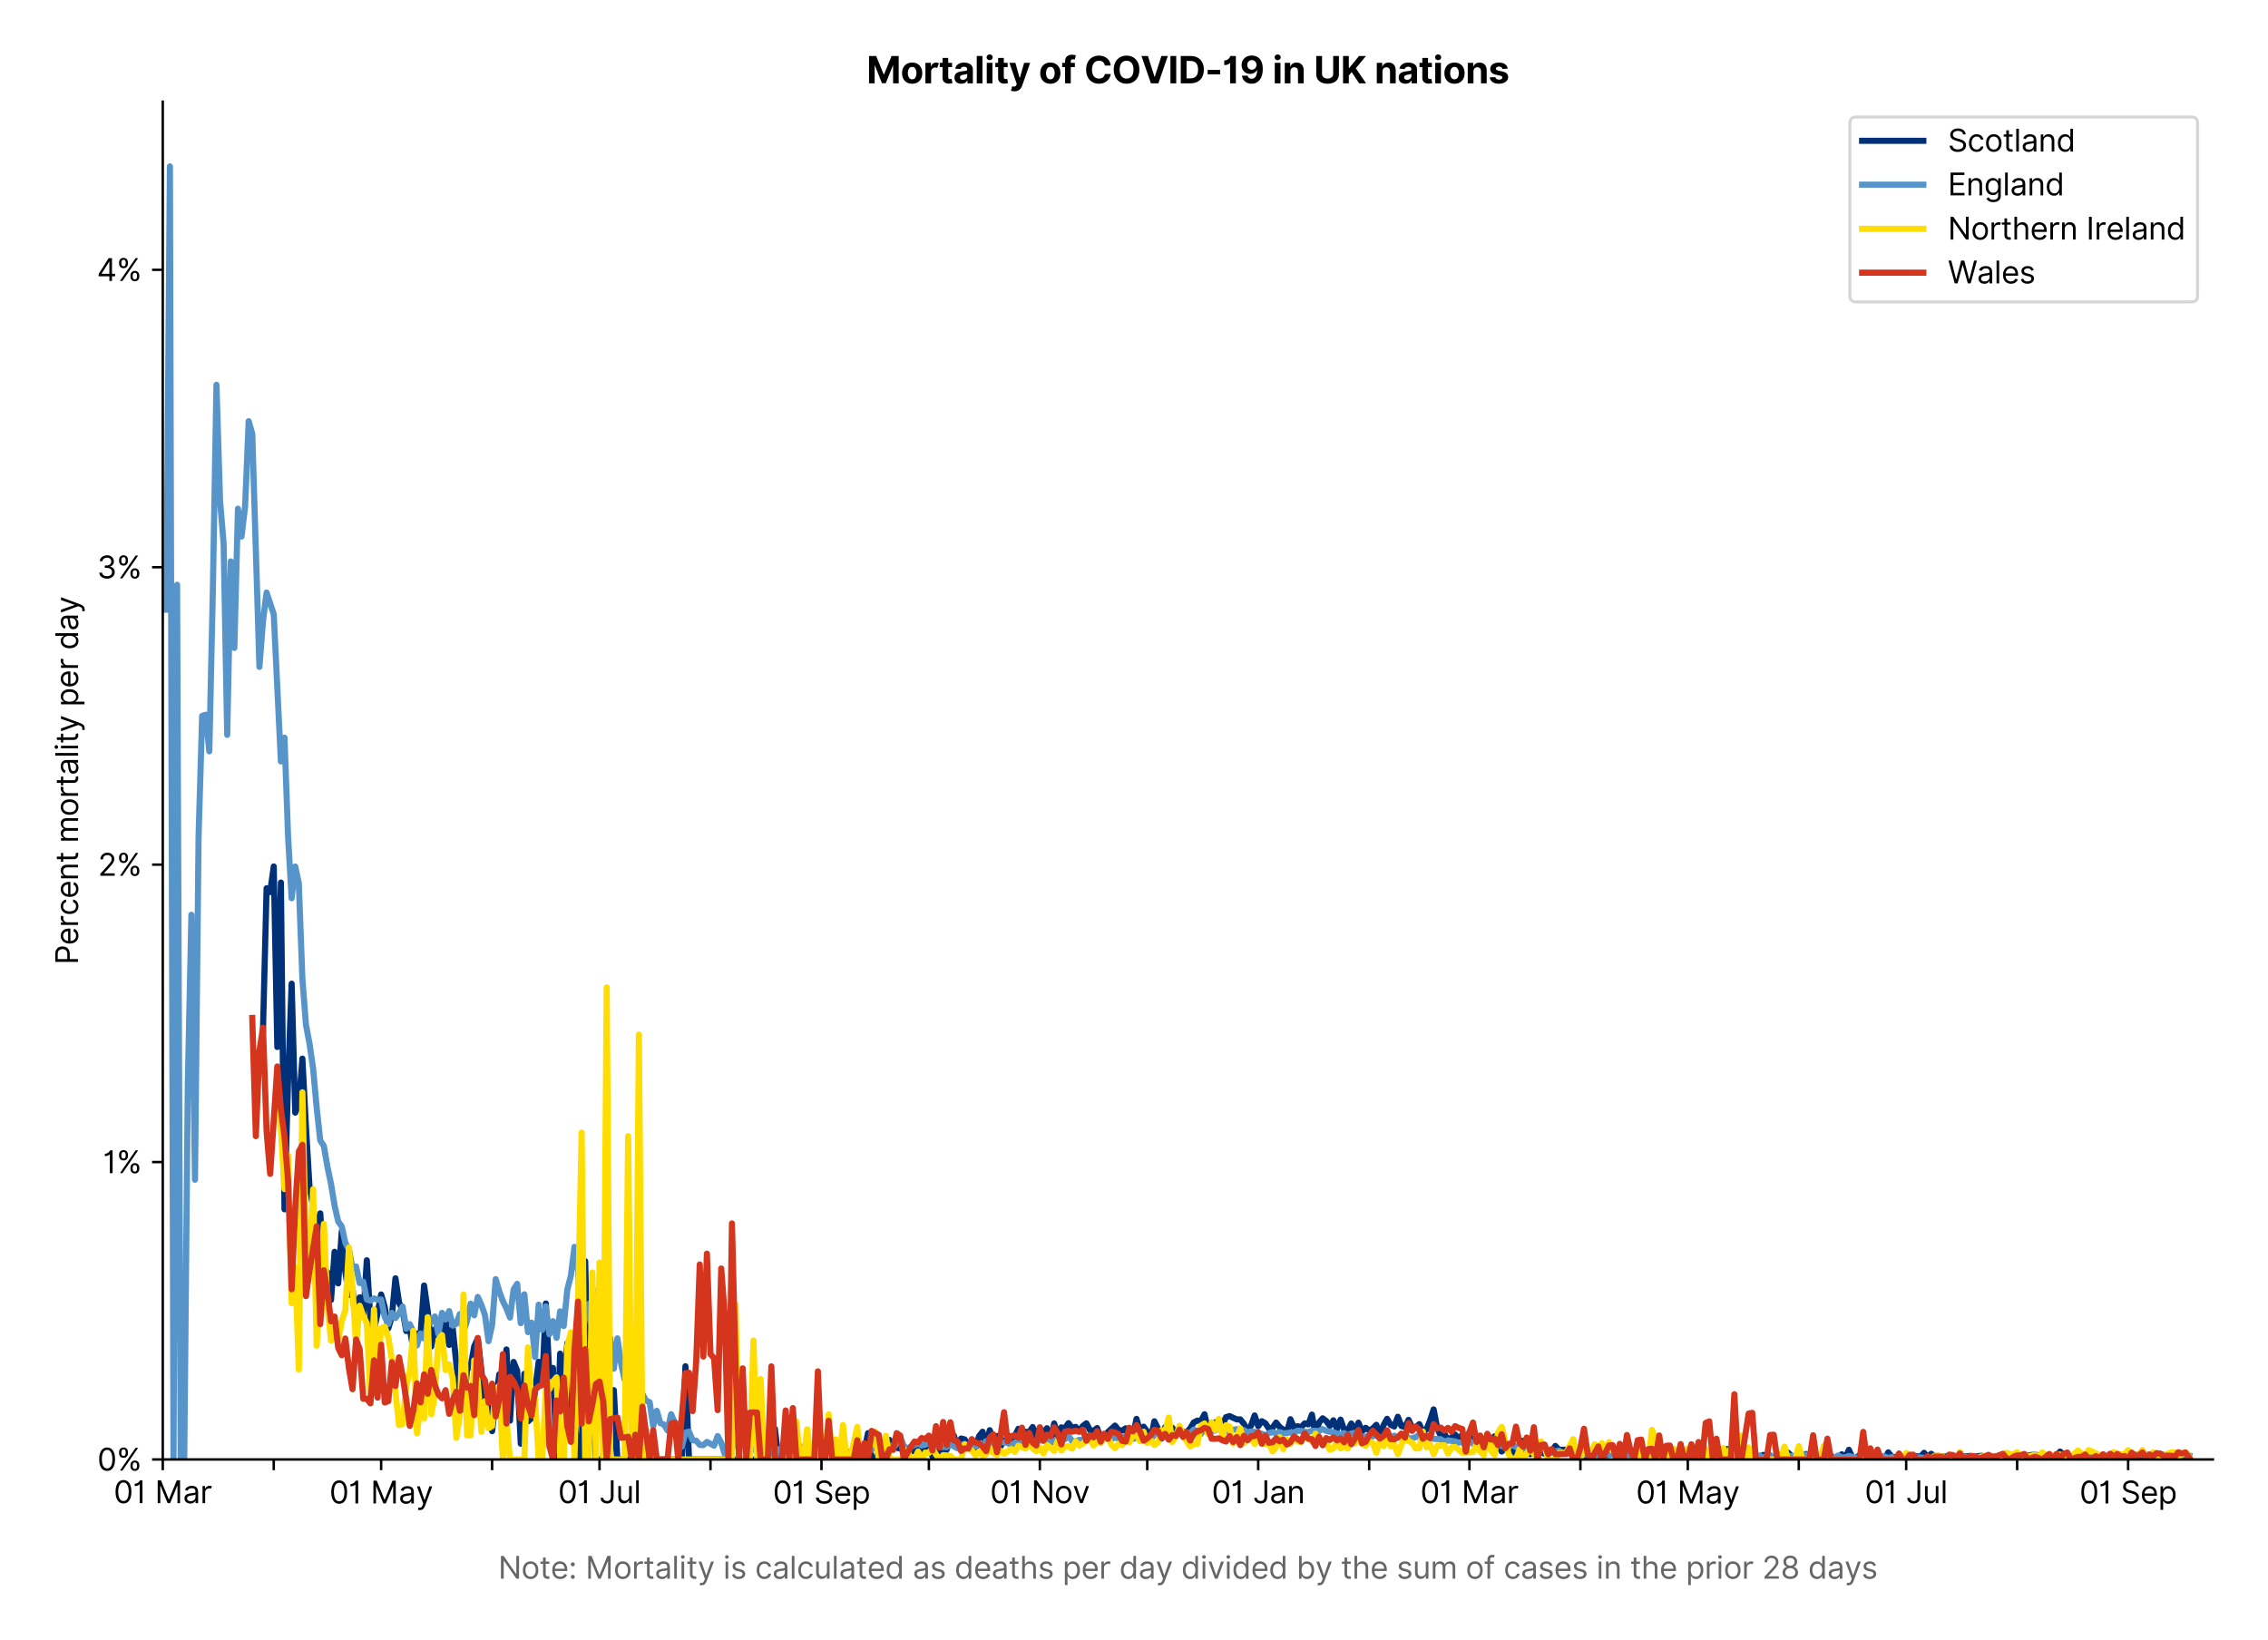 <?xml version="1.0" encoding="utf-8" standalone="no"?>
<!DOCTYPE svg PUBLIC "-//W3C//DTD SVG 1.1//EN"
  "http://www.w3.org/Graphics/SVG/1.1/DTD/svg11.dtd">
<svg version="1.1" viewBox="0 0 740.763 535.807" xmlns="http://www.w3.org/2000/svg" xmlns:xlink="http://www.w3.org/1999/xlink">
 <defs>
  <style type="text/css">*{stroke-linecap:butt;stroke-linejoin:round;}</style>
 </defs>
 <g id="figure_1">
  <g id="patch_1">
   <path d="M 0 535.807 
L 740.763 535.807 
L 740.763 0 
L 0 0 
z
" style="fill:#ffffff;"/>
  </g>
  <g id="axes_1">
   <g id="patch_2">
    <path d="M 53.163 476.745 
L 722.763 476.745 
L 722.763 33.225 
L 53.163 33.225 
z
" style="fill:#ffffff;"/>
   </g>
   <g id="matplotlib.axis_1">
    <g id="xtick_1">
     <g id="line2d_1">
      <defs>
       <path d="M 0 0 
L 0 3.5 
" id="mc551996605" style="stroke:#000000;stroke-width:0.8;"/>
      </defs>
      <g>
       <use style="stroke:#000000;stroke-width:0.8;" x="53.163" xlink:href="#mc551996605" y="476.745"/>
      </g>
     </g>
     <g id="text_1">
      <!-- 01 Mar -->
      <g transform="translate(37.126 491.018)scale(0.1 -0.1)">
       <defs>
        <path d="M 2000 -64 
Q 1230 -64 806 561 
Q 382 1186 382 2327 
Q 382 3459 809 4088 
Q 1236 4718 2000 4718 
Q 2764 4718 3191 4088 
Q 3618 3459 3618 2327 
Q 3618 1186 3194 561 
Q 2771 -64 2000 -64 
z
M 2000 436 
Q 2509 436 2791 927 
Q 3073 1418 3073 2327 
Q 3073 3234 2789 3730 
Q 2505 4227 2000 4227 
Q 1496 4227 1211 3730 
Q 927 3234 927 2327 
Q 927 1418 1210 927 
Q 1493 436 2000 436 
z
" id="Inter-Regular-30" transform="scale(0.016)"/>
        <path d="M 1973 4655 
L 1973 0 
L 1409 0 
L 1409 3836 
L 1373 3836 
Q 1341 3773 1209 3692 
Q 1077 3611 868 3551 
Q 659 3491 391 3491 
L 391 3964 
Q 661 3964 859 4061 
Q 1057 4159 1190 4291 
Q 1323 4423 1392 4529 
Q 1461 4636 1473 4655 
L 1973 4655 
z
" id="Inter-Regular-31" transform="scale(0.016)"/>
        <path id="Inter-Regular-20" transform="scale(0.016)"/>
        <path d="M 564 4655 
L 1236 4655 
L 2818 791 
L 2873 791 
L 4455 4655 
L 5127 4655 
L 5127 0 
L 4600 0 
L 4600 3536 
L 4555 3536 
L 3100 0 
L 2591 0 
L 1136 3536 
L 1091 3536 
L 1091 0 
L 564 0 
L 564 4655 
z
" id="Inter-Regular-4d" transform="scale(0.016)"/>
        <path d="M 1518 -82 
Q 1186 -82 916 44 
Q 646 170 486 410 
Q 327 650 327 991 
Q 327 1291 445 1478 
Q 564 1666 761 1773 
Q 959 1880 1199 1933 
Q 1439 1986 1682 2018 
Q 2000 2059 2199 2080 
Q 2398 2102 2490 2154 
Q 2582 2207 2582 2336 
L 2582 2355 
Q 2582 2691 2399 2877 
Q 2216 3064 1846 3064 
Q 1461 3064 1243 2895 
Q 1025 2727 936 2536 
L 427 2718 
Q 564 3036 792 3214 
Q 1021 3393 1292 3464 
Q 1564 3536 1827 3536 
Q 1996 3536 2215 3496 
Q 2434 3457 2640 3334 
Q 2846 3211 2982 2963 
Q 3118 2716 3118 2300 
L 3118 0 
L 2582 0 
L 2582 473 
L 2555 473 
Q 2500 359 2373 229 
Q 2246 100 2034 9 
Q 1823 -82 1518 -82 
z
M 1600 400 
Q 1918 400 2137 525 
Q 2357 650 2469 847 
Q 2582 1045 2582 1264 
L 2582 1755 
Q 2548 1714 2433 1681 
Q 2318 1648 2169 1624 
Q 2021 1600 1881 1583 
Q 1741 1566 1655 1555 
Q 1446 1527 1265 1467 
Q 1084 1407 974 1287 
Q 864 1168 864 964 
Q 864 684 1072 542 
Q 1280 400 1600 400 
z
" id="Inter-Regular-61" transform="scale(0.016)"/>
        <path d="M 491 0 
L 491 3491 
L 1009 3491 
L 1009 2964 
L 1046 2964 
Q 1139 3223 1389 3384 
Q 1639 3545 1955 3545 
Q 2100 3545 2209 3511 
Q 2318 3477 2400 3418 
L 2218 2964 
Q 2161 2993 2085 3010 
Q 2009 3027 1909 3027 
Q 1527 3027 1277 2794 
Q 1027 2561 1027 2209 
L 1027 0 
L 491 0 
z
" id="Inter-Regular-72" transform="scale(0.016)"/>
       </defs>
       <use xlink:href="#Inter-Regular-30"/>
       <use x="62.5" xlink:href="#Inter-Regular-31"/>
       <use x="106.676" xlink:href="#Inter-Regular-20"/>
       <use x="134.801" xlink:href="#Inter-Regular-4d"/>
       <use x="225.994" xlink:href="#Inter-Regular-61"/>
       <use x="282.386" xlink:href="#Inter-Regular-72"/>
      </g>
     </g>
    </g>
    <g id="xtick_2">
     <g id="line2d_2">
      <g>
       <use style="stroke:#000000;stroke-width:0.8;" x="89.409" xlink:href="#mc551996605" y="476.745"/>
      </g>
     </g>
    </g>
    <g id="xtick_3">
     <g id="line2d_3">
      <g>
       <use style="stroke:#000000;stroke-width:0.8;" x="124.486" xlink:href="#mc551996605" y="476.745"/>
      </g>
     </g>
     <g id="text_2">
      <!-- 01 May -->
      <g transform="translate(107.583 491.117)scale(0.1 -0.1)">
       <defs>
        <path d="M 818 -1355 
Q 682 -1355 575 -1333 
Q 468 -1311 427 -1291 
L 564 -818 
Q 857 -893 1053 -814 
Q 1250 -736 1391 -345 
L 1509 -18 
L 218 3491 
L 800 3491 
L 1764 709 
L 1800 709 
L 2764 3491 
L 3346 3491 
L 1846 -564 
Q 1550 -1355 818 -1355 
z
" id="Inter-Regular-79" transform="scale(0.016)"/>
       </defs>
       <use xlink:href="#Inter-Regular-30"/>
       <use x="62.5" xlink:href="#Inter-Regular-31"/>
       <use x="106.676" xlink:href="#Inter-Regular-20"/>
       <use x="134.801" xlink:href="#Inter-Regular-4d"/>
       <use x="225.994" xlink:href="#Inter-Regular-61"/>
       <use x="282.386" xlink:href="#Inter-Regular-79"/>
      </g>
     </g>
    </g>
    <g id="xtick_4">
     <g id="line2d_4">
      <g>
       <use style="stroke:#000000;stroke-width:0.8;" x="160.733" xlink:href="#mc551996605" y="476.745"/>
      </g>
     </g>
    </g>
    <g id="xtick_5">
     <g id="line2d_5">
      <g>
       <use style="stroke:#000000;stroke-width:0.8;" x="195.81" xlink:href="#mc551996605" y="476.745"/>
      </g>
     </g>
     <g id="text_3">
      <!-- 01 Jul -->
      <g transform="translate(182.267 491.018)scale(0.1 -0.1)">
       <defs>
        <path d="M 2346 4655 
L 2909 4655 
L 2909 1327 
Q 2909 657 2549 296 
Q 2189 -64 1582 -64 
Q 1200 -64 902 76 
Q 605 216 434 475 
Q 264 734 264 1091 
L 818 1091 
Q 818 795 1034 615 
Q 1250 436 1582 436 
Q 1948 436 2147 664 
Q 2346 893 2346 1327 
L 2346 4655 
z
" id="Inter-Regular-4a" transform="scale(0.016)"/>
        <path d="M 2691 1427 
L 2691 3491 
L 3227 3491 
L 3227 0 
L 2691 0 
L 2691 591 
L 2655 591 
Q 2532 325 2273 140 
Q 2014 -45 1618 -45 
Q 1127 -45 809 280 
Q 491 605 491 1273 
L 491 3491 
L 1027 3491 
L 1027 1309 
Q 1027 927 1242 700 
Q 1457 473 1791 473 
Q 1991 473 2199 575 
Q 2407 677 2549 888 
Q 2691 1100 2691 1427 
z
" id="Inter-Regular-75" transform="scale(0.016)"/>
        <path d="M 1027 4655 
L 1027 0 
L 491 0 
L 491 4655 
L 1027 4655 
z
" id="Inter-Regular-6c" transform="scale(0.016)"/>
       </defs>
       <use xlink:href="#Inter-Regular-30"/>
       <use x="62.5" xlink:href="#Inter-Regular-31"/>
       <use x="106.676" xlink:href="#Inter-Regular-20"/>
       <use x="134.801" xlink:href="#Inter-Regular-4a"/>
       <use x="189.063" xlink:href="#Inter-Regular-75"/>
       <use x="247.159" xlink:href="#Inter-Regular-6c"/>
      </g>
     </g>
    </g>
    <g id="xtick_6">
     <g id="line2d_6">
      <g>
       <use style="stroke:#000000;stroke-width:0.8;" x="232.057" xlink:href="#mc551996605" y="476.745"/>
      </g>
     </g>
    </g>
    <g id="xtick_7">
     <g id="line2d_7">
      <g>
       <use style="stroke:#000000;stroke-width:0.8;" x="268.303" xlink:href="#mc551996605" y="476.745"/>
      </g>
     </g>
     <g id="text_4">
      <!-- 01 Sep -->
      <g transform="translate(252.416 491.117)scale(0.1 -0.1)">
       <defs>
        <path d="M 3109 3491 
Q 3068 3836 2777 4027 
Q 2486 4218 2064 4218 
Q 1600 4218 1318 3999 
Q 1036 3780 1036 3445 
Q 1036 3195 1189 3042 
Q 1343 2889 1553 2803 
Q 1764 2718 1936 2673 
L 2409 2545 
Q 2591 2498 2815 2414 
Q 3039 2330 3244 2185 
Q 3450 2041 3584 1816 
Q 3718 1591 3718 1264 
Q 3718 886 3521 581 
Q 3325 277 2949 97 
Q 2573 -82 2036 -82 
Q 1286 -82 845 272 
Q 405 627 364 1200 
L 946 1200 
Q 968 936 1124 764 
Q 1280 593 1519 510 
Q 1759 427 2036 427 
Q 2359 427 2616 533 
Q 2873 639 3023 828 
Q 3173 1018 3173 1273 
Q 3173 1505 3043 1650 
Q 2914 1795 2702 1886 
Q 2491 1977 2246 2045 
L 1673 2209 
Q 1127 2366 809 2657 
Q 491 2948 491 3418 
Q 491 3809 703 4101 
Q 916 4393 1276 4555 
Q 1636 4718 2082 4718 
Q 2532 4718 2882 4558 
Q 3232 4398 3437 4120 
Q 3643 3843 3655 3491 
L 3109 3491 
z
" id="Inter-Regular-53" transform="scale(0.016)"/>
        <path d="M 1955 -73 
Q 1450 -73 1085 151 
Q 721 375 524 778 
Q 327 1182 327 1718 
Q 327 2255 524 2665 
Q 721 3075 1074 3305 
Q 1427 3536 1900 3536 
Q 2173 3536 2439 3445 
Q 2705 3355 2923 3151 
Q 3141 2948 3270 2614 
Q 3400 2280 3400 1791 
L 3400 1564 
L 866 1564 
Q 884 1005 1183 707 
Q 1482 409 1955 409 
Q 2271 409 2498 545 
Q 2725 682 2827 955 
L 3346 809 
Q 3223 414 2854 170 
Q 2486 -73 1955 -73 
z
M 866 2027 
L 2855 2027 
Q 2855 2470 2595 2762 
Q 2336 3055 1900 3055 
Q 1593 3055 1368 2911 
Q 1143 2768 1013 2533 
Q 884 2298 866 2027 
z
" id="Inter-Regular-65" transform="scale(0.016)"/>
        <path d="M 491 -1309 
L 491 3491 
L 1009 3491 
L 1009 2936 
L 1073 2936 
Q 1132 3027 1237 3169 
Q 1343 3311 1542 3423 
Q 1741 3536 2082 3536 
Q 2523 3536 2859 3315 
Q 3196 3095 3384 2690 
Q 3573 2286 3573 1736 
Q 3573 1182 3384 776 
Q 3196 370 2861 148 
Q 2527 -73 2091 -73 
Q 1755 -73 1552 39 
Q 1350 152 1241 296 
Q 1132 441 1073 536 
L 1027 536 
L 1027 -1309 
L 491 -1309 
z
M 1018 1745 
Q 1018 1152 1276 780 
Q 1534 409 2018 409 
Q 2355 409 2581 587 
Q 2807 766 2921 1069 
Q 3036 1373 3036 1745 
Q 3036 2114 2923 2410 
Q 2811 2707 2585 2881 
Q 2359 3055 2018 3055 
Q 1527 3055 1272 2693 
Q 1018 2332 1018 1745 
z
" id="Inter-Regular-70" transform="scale(0.016)"/>
       </defs>
       <use xlink:href="#Inter-Regular-30"/>
       <use x="62.5" xlink:href="#Inter-Regular-31"/>
       <use x="106.676" xlink:href="#Inter-Regular-20"/>
       <use x="134.801" xlink:href="#Inter-Regular-53"/>
       <use x="198.58" xlink:href="#Inter-Regular-65"/>
       <use x="256.818" xlink:href="#Inter-Regular-70"/>
      </g>
     </g>
    </g>
    <g id="xtick_8">
     <g id="line2d_8">
      <g>
       <use style="stroke:#000000;stroke-width:0.8;" x="303.381" xlink:href="#mc551996605" y="476.745"/>
      </g>
     </g>
    </g>
    <g id="xtick_9">
     <g id="line2d_9">
      <g>
       <use style="stroke:#000000;stroke-width:0.8;" x="339.627" xlink:href="#mc551996605" y="476.745"/>
      </g>
     </g>
     <g id="text_5">
      <!-- 01 Nov -->
      <g transform="translate(323.356 491.018)scale(0.1 -0.1)">
       <defs>
        <path d="M 4255 4655 
L 4255 0 
L 3709 0 
L 1173 3655 
L 1127 3655 
L 1127 0 
L 564 0 
L 564 4655 
L 1109 4655 
L 3655 991 
L 3700 991 
L 3700 4655 
L 4255 4655 
z
" id="Inter-Regular-4e" transform="scale(0.016)"/>
        <path d="M 1909 -73 
Q 1436 -73 1080 152 
Q 725 377 526 781 
Q 327 1186 327 1727 
Q 327 2273 526 2679 
Q 725 3086 1080 3311 
Q 1436 3536 1909 3536 
Q 2382 3536 2737 3311 
Q 3093 3086 3292 2679 
Q 3491 2273 3491 1727 
Q 3491 1186 3292 781 
Q 3093 377 2737 152 
Q 2382 -73 1909 -73 
z
M 1909 409 
Q 2268 409 2500 593 
Q 2732 777 2843 1077 
Q 2955 1377 2955 1727 
Q 2955 2077 2843 2379 
Q 2732 2682 2500 2868 
Q 2268 3055 1909 3055 
Q 1550 3055 1318 2868 
Q 1086 2682 975 2379 
Q 864 2077 864 1727 
Q 864 1377 975 1077 
Q 1086 777 1318 593 
Q 1550 409 1909 409 
z
" id="Inter-Regular-6f" transform="scale(0.016)"/>
        <path d="M 3346 3491 
L 2055 0 
L 1509 0 
L 218 3491 
L 800 3491 
L 1764 709 
L 1800 709 
L 2764 3491 
L 3346 3491 
z
" id="Inter-Regular-76" transform="scale(0.016)"/>
       </defs>
       <use xlink:href="#Inter-Regular-30"/>
       <use x="62.5" xlink:href="#Inter-Regular-31"/>
       <use x="106.676" xlink:href="#Inter-Regular-20"/>
       <use x="134.801" xlink:href="#Inter-Regular-4e"/>
       <use x="210.085" xlink:href="#Inter-Regular-6f"/>
       <use x="269.744" xlink:href="#Inter-Regular-76"/>
      </g>
     </g>
    </g>
    <g id="xtick_10">
     <g id="line2d_10">
      <g>
       <use style="stroke:#000000;stroke-width:0.8;" x="374.705" xlink:href="#mc551996605" y="476.745"/>
      </g>
     </g>
    </g>
    <g id="xtick_11">
     <g id="line2d_11">
      <g>
       <use style="stroke:#000000;stroke-width:0.8;" x="410.951" xlink:href="#mc551996605" y="476.745"/>
      </g>
     </g>
     <g id="text_6">
      <!-- 01 Jan -->
      <g transform="translate(395.752 491.018)scale(0.1 -0.1)">
       <defs>
        <path d="M 1027 2100 
L 1027 0 
L 491 0 
L 491 3491 
L 1009 3491 
L 1009 2945 
L 1055 2945 
Q 1177 3211 1427 3373 
Q 1677 3536 2073 3536 
Q 2602 3536 2928 3211 
Q 3255 2886 3255 2218 
L 3255 0 
L 2718 0 
L 2718 2182 
Q 2718 2593 2504 2824 
Q 2291 3055 1918 3055 
Q 1534 3055 1280 2806 
Q 1027 2557 1027 2100 
z
" id="Inter-Regular-6e" transform="scale(0.016)"/>
       </defs>
       <use xlink:href="#Inter-Regular-30"/>
       <use x="62.5" xlink:href="#Inter-Regular-31"/>
       <use x="106.676" xlink:href="#Inter-Regular-20"/>
       <use x="134.801" xlink:href="#Inter-Regular-4a"/>
       <use x="189.063" xlink:href="#Inter-Regular-61"/>
       <use x="245.455" xlink:href="#Inter-Regular-6e"/>
      </g>
     </g>
    </g>
    <g id="xtick_12">
     <g id="line2d_12">
      <g>
       <use style="stroke:#000000;stroke-width:0.8;" x="447.198" xlink:href="#mc551996605" y="476.745"/>
      </g>
     </g>
    </g>
    <g id="xtick_13">
     <g id="line2d_13">
      <g>
       <use style="stroke:#000000;stroke-width:0.8;" x="479.937" xlink:href="#mc551996605" y="476.745"/>
      </g>
     </g>
     <g id="text_7">
      <!-- 01 Mar -->
      <g transform="translate(463.9 491.018)scale(0.1 -0.1)">
       <use xlink:href="#Inter-Regular-30"/>
       <use x="62.5" xlink:href="#Inter-Regular-31"/>
       <use x="106.676" xlink:href="#Inter-Regular-20"/>
       <use x="134.801" xlink:href="#Inter-Regular-4d"/>
       <use x="225.994" xlink:href="#Inter-Regular-61"/>
       <use x="282.386" xlink:href="#Inter-Regular-72"/>
      </g>
     </g>
    </g>
    <g id="xtick_14">
     <g id="line2d_14">
      <g>
       <use style="stroke:#000000;stroke-width:0.8;" x="516.183" xlink:href="#mc551996605" y="476.745"/>
      </g>
     </g>
    </g>
    <g id="xtick_15">
     <g id="line2d_15">
      <g>
       <use style="stroke:#000000;stroke-width:0.8;" x="551.261" xlink:href="#mc551996605" y="476.745"/>
      </g>
     </g>
     <g id="text_8">
      <!-- 01 May -->
      <g transform="translate(534.357 491.117)scale(0.1 -0.1)">
       <use xlink:href="#Inter-Regular-30"/>
       <use x="62.5" xlink:href="#Inter-Regular-31"/>
       <use x="106.676" xlink:href="#Inter-Regular-20"/>
       <use x="134.801" xlink:href="#Inter-Regular-4d"/>
       <use x="225.994" xlink:href="#Inter-Regular-61"/>
       <use x="282.386" xlink:href="#Inter-Regular-79"/>
      </g>
     </g>
    </g>
    <g id="xtick_16">
     <g id="line2d_16">
      <g>
       <use style="stroke:#000000;stroke-width:0.8;" x="587.507" xlink:href="#mc551996605" y="476.745"/>
      </g>
     </g>
    </g>
    <g id="xtick_17">
     <g id="line2d_17">
      <g>
       <use style="stroke:#000000;stroke-width:0.8;" x="622.585" xlink:href="#mc551996605" y="476.745"/>
      </g>
     </g>
     <g id="text_9">
      <!-- 01 Jul -->
      <g transform="translate(609.041 491.018)scale(0.1 -0.1)">
       <use xlink:href="#Inter-Regular-30"/>
       <use x="62.5" xlink:href="#Inter-Regular-31"/>
       <use x="106.676" xlink:href="#Inter-Regular-20"/>
       <use x="134.801" xlink:href="#Inter-Regular-4a"/>
       <use x="189.063" xlink:href="#Inter-Regular-75"/>
       <use x="247.159" xlink:href="#Inter-Regular-6c"/>
      </g>
     </g>
    </g>
    <g id="xtick_18">
     <g id="line2d_18">
      <g>
       <use style="stroke:#000000;stroke-width:0.8;" x="658.831" xlink:href="#mc551996605" y="476.745"/>
      </g>
     </g>
    </g>
    <g id="xtick_19">
     <g id="line2d_19">
      <g>
       <use style="stroke:#000000;stroke-width:0.8;" x="695.078" xlink:href="#mc551996605" y="476.745"/>
      </g>
     </g>
     <g id="text_10">
      <!-- 01 Sep -->
      <g transform="translate(679.19 491.117)scale(0.1 -0.1)">
       <use xlink:href="#Inter-Regular-30"/>
       <use x="62.5" xlink:href="#Inter-Regular-31"/>
       <use x="106.676" xlink:href="#Inter-Regular-20"/>
       <use x="134.801" xlink:href="#Inter-Regular-53"/>
       <use x="198.58" xlink:href="#Inter-Regular-65"/>
       <use x="256.818" xlink:href="#Inter-Regular-70"/>
      </g>
     </g>
    </g>
    <g id="text_11">
     <!--  -->
     <g style="fill:#666666;" transform="translate(387.962 504.507)scale(0.1 -0.1)"/>
     <!-- Note: Mortality is calculated as deaths per day divided by the sum of cases in the prior 28 days -->
     <g style="fill:#666666;" transform="translate(162.717 515.69)scale(0.1 -0.1)">
      <defs>
       <path d="M 2009 3491 
L 2009 3036 
L 1264 3036 
L 1264 1000 
Q 1264 773 1331 660 
Q 1398 548 1503 510 
Q 1609 473 1727 473 
Q 1816 473 1873 483 
Q 1930 493 1964 500 
L 2073 18 
Q 2018 -2 1920 -23 
Q 1823 -45 1673 -45 
Q 1446 -45 1228 52 
Q 1011 150 869 350 
Q 727 550 727 855 
L 727 3036 
L 200 3036 
L 200 3491 
L 727 3491 
L 727 4327 
L 1264 4327 
L 1264 3491 
L 2009 3491 
z
" id="Inter-Regular-74" transform="scale(0.016)"/>
       <path d="M 882 -36 
Q 714 -36 593 84 
Q 473 205 473 373 
Q 473 541 593 661 
Q 714 782 882 782 
Q 1050 782 1170 661 
Q 1291 541 1291 373 
Q 1291 205 1170 84 
Q 1050 -36 882 -36 
z
M 882 2524 
Q 714 2524 593 2644 
Q 473 2765 473 2933 
Q 473 3101 593 3221 
Q 714 3342 882 3342 
Q 1050 3342 1170 3221 
Q 1291 3101 1291 2933 
Q 1291 2765 1170 2644 
Q 1050 2524 882 2524 
z
" id="Inter-Regular-3a" transform="scale(0.016)"/>
       <path d="M 491 0 
L 491 3491 
L 1027 3491 
L 1027 0 
L 491 0 
z
M 764 4073 
Q 607 4073 494 4179 
Q 382 4286 382 4436 
Q 382 4586 494 4693 
Q 607 4800 764 4800 
Q 921 4800 1033 4693 
Q 1146 4586 1146 4436 
Q 1146 4286 1033 4179 
Q 921 4073 764 4073 
z
" id="Inter-Regular-69" transform="scale(0.016)"/>
       <path d="M 2964 2709 
L 2482 2573 
Q 2411 2755 2245 2914 
Q 2080 3073 1727 3073 
Q 1407 3073 1194 2926 
Q 982 2780 982 2555 
Q 982 2355 1127 2239 
Q 1273 2123 1582 2045 
L 2100 1918 
Q 3027 1691 3027 973 
Q 3027 673 2855 436 
Q 2684 200 2377 63 
Q 2071 -73 1664 -73 
Q 1130 -73 780 159 
Q 430 391 336 836 
L 846 964 
Q 989 400 1655 400 
Q 2030 400 2251 560 
Q 2473 720 2473 945 
Q 2473 1316 1955 1436 
L 1373 1573 
Q 893 1686 669 1926 
Q 446 2166 446 2527 
Q 446 2823 613 3050 
Q 780 3277 1069 3406 
Q 1359 3536 1727 3536 
Q 2246 3536 2542 3309 
Q 2839 3082 2964 2709 
z
" id="Inter-Regular-73" transform="scale(0.016)"/>
       <path d="M 1909 -73 
Q 1418 -73 1063 159 
Q 709 391 518 798 
Q 327 1205 327 1727 
Q 327 2259 524 2667 
Q 721 3075 1074 3305 
Q 1427 3536 1900 3536 
Q 2268 3536 2563 3400 
Q 2859 3264 3047 3018 
Q 3236 2773 3282 2445 
L 2746 2445 
Q 2684 2684 2474 2869 
Q 2264 3055 1909 3055 
Q 1439 3055 1151 2697 
Q 864 2339 864 1745 
Q 864 1139 1148 774 
Q 1432 409 1909 409 
Q 2223 409 2447 570 
Q 2671 732 2746 1018 
L 3282 1018 
Q 3236 709 3058 462 
Q 2880 216 2588 71 
Q 2296 -73 1909 -73 
z
" id="Inter-Regular-63" transform="scale(0.016)"/>
       <path d="M 1809 -73 
Q 1373 -73 1039 148 
Q 705 370 516 776 
Q 327 1182 327 1736 
Q 327 2286 516 2690 
Q 705 3095 1041 3315 
Q 1377 3536 1818 3536 
Q 2159 3536 2358 3423 
Q 2557 3311 2662 3169 
Q 2768 3027 2827 2936 
L 2873 2936 
L 2873 4655 
L 3409 4655 
L 3409 0 
L 2891 0 
L 2891 536 
L 2827 536 
Q 2768 441 2659 296 
Q 2550 152 2348 39 
Q 2146 -73 1809 -73 
z
M 1882 409 
Q 2366 409 2624 780 
Q 2882 1152 2882 1745 
Q 2882 2332 2627 2693 
Q 2373 3055 1882 3055 
Q 1541 3055 1315 2881 
Q 1089 2707 976 2410 
Q 864 2114 864 1745 
Q 864 1373 978 1069 
Q 1093 766 1319 587 
Q 1546 409 1882 409 
z
" id="Inter-Regular-64" transform="scale(0.016)"/>
       <path d="M 1027 2100 
L 1027 0 
L 491 0 
L 491 4655 
L 1027 4655 
L 1027 2945 
L 1073 2945 
Q 1196 3216 1442 3376 
Q 1689 3536 2100 3536 
Q 2636 3536 2963 3213 
Q 3291 2891 3291 2218 
L 3291 0 
L 2755 0 
L 2755 2182 
Q 2755 2598 2540 2826 
Q 2325 3055 1946 3055 
Q 1548 3055 1287 2806 
Q 1027 2557 1027 2100 
z
" id="Inter-Regular-68" transform="scale(0.016)"/>
       <path d="M 564 0 
L 564 4655 
L 1100 4655 
L 1100 2936 
L 1146 2936 
Q 1205 3027 1310 3169 
Q 1416 3311 1615 3423 
Q 1814 3536 2155 3536 
Q 2596 3536 2932 3315 
Q 3268 3095 3457 2690 
Q 3646 2286 3646 1736 
Q 3646 1182 3457 776 
Q 3268 370 2934 148 
Q 2600 -73 2164 -73 
Q 1827 -73 1625 39 
Q 1423 152 1314 296 
Q 1205 441 1146 536 
L 1082 536 
L 1082 0 
L 564 0 
z
M 1091 1745 
Q 1091 1152 1349 780 
Q 1607 409 2091 409 
Q 2427 409 2653 587 
Q 2880 766 2994 1069 
Q 3109 1373 3109 1745 
Q 3109 2114 2996 2410 
Q 2884 2707 2658 2881 
Q 2432 3055 2091 3055 
Q 1600 3055 1345 2693 
Q 1091 2332 1091 1745 
z
" id="Inter-Regular-62" transform="scale(0.016)"/>
       <path d="M 491 0 
L 491 3491 
L 1009 3491 
L 1009 2945 
L 1055 2945 
Q 1164 3225 1407 3380 
Q 1650 3536 1991 3536 
Q 2336 3536 2567 3380 
Q 2798 3225 2927 2945 
L 2964 2945 
Q 3098 3216 3366 3376 
Q 3634 3536 4009 3536 
Q 4477 3536 4775 3244 
Q 5073 2952 5073 2336 
L 5073 0 
L 4536 0 
L 4536 2336 
Q 4536 2723 4325 2889 
Q 4114 3055 3827 3055 
Q 3459 3055 3257 2833 
Q 3055 2611 3055 2273 
L 3055 0 
L 2509 0 
L 2509 2391 
Q 2509 2689 2316 2872 
Q 2123 3055 1818 3055 
Q 1609 3055 1428 2943 
Q 1248 2832 1137 2635 
Q 1027 2439 1027 2182 
L 1027 0 
L 491 0 
z
" id="Inter-Regular-6d" transform="scale(0.016)"/>
       <path d="M 2046 3491 
L 2046 3036 
L 1264 3036 
L 1264 0 
L 727 0 
L 727 3036 
L 164 3036 
L 164 3491 
L 727 3491 
L 727 3973 
Q 727 4273 868 4473 
Q 1009 4673 1234 4773 
Q 1459 4873 1709 4873 
Q 1907 4873 2032 4841 
Q 2157 4809 2218 4782 
L 2064 4318 
Q 2023 4332 1951 4352 
Q 1880 4373 1764 4373 
Q 1498 4373 1381 4239 
Q 1264 4105 1264 3845 
L 1264 3491 
L 2046 3491 
z
" id="Inter-Regular-66" transform="scale(0.016)"/>
       <path d="M 482 0 
L 482 409 
L 2018 2091 
Q 2289 2386 2464 2605 
Q 2639 2825 2724 3019 
Q 2809 3214 2809 3427 
Q 2809 3795 2553 4011 
Q 2298 4227 1918 4227 
Q 1514 4227 1275 3985 
Q 1036 3743 1036 3345 
L 500 3345 
Q 500 3755 688 4064 
Q 877 4373 1203 4545 
Q 1530 4718 1936 4718 
Q 2346 4718 2661 4545 
Q 2977 4373 3156 4079 
Q 3336 3786 3336 3427 
Q 3336 3170 3244 2926 
Q 3152 2682 2926 2383 
Q 2700 2084 2300 1655 
L 1255 536 
L 1255 500 
L 3418 500 
L 3418 0 
L 482 0 
z
" id="Inter-Regular-32" transform="scale(0.016)"/>
       <path d="M 1973 -64 
Q 1505 -64 1147 103 
Q 789 270 589 564 
Q 389 859 391 1236 
Q 389 1532 507 1783 
Q 625 2034 830 2203 
Q 1036 2373 1291 2418 
L 1291 2445 
Q 957 2532 759 2821 
Q 561 3111 564 3482 
Q 561 3836 743 4115 
Q 925 4395 1244 4556 
Q 1564 4718 1973 4718 
Q 2377 4718 2695 4556 
Q 3014 4395 3197 4115 
Q 3380 3836 3382 3482 
Q 3380 3111 3181 2821 
Q 2982 2532 2655 2445 
L 2655 2418 
Q 2907 2373 3109 2203 
Q 3311 2034 3431 1783 
Q 3552 1532 3555 1236 
Q 3552 859 3351 564 
Q 3150 270 2794 103 
Q 2439 -64 1973 -64 
z
M 1973 436 
Q 2446 436 2722 662 
Q 2998 889 3000 1264 
Q 2998 1527 2864 1729 
Q 2730 1932 2499 2048 
Q 2268 2164 1973 2164 
Q 1675 2164 1442 2048 
Q 1209 1932 1076 1729 
Q 943 1527 946 1264 
Q 943 889 1218 662 
Q 1493 436 1973 436 
z
M 1973 2645 
Q 2348 2645 2591 2864 
Q 2834 3084 2836 3445 
Q 2834 3800 2596 4013 
Q 2359 4227 1973 4227 
Q 1582 4227 1344 4013 
Q 1107 3800 1109 3445 
Q 1107 3084 1349 2864 
Q 1591 2645 1973 2645 
z
" id="Inter-Regular-38" transform="scale(0.016)"/>
      </defs>
      <use xlink:href="#Inter-Regular-4e"/>
      <use x="75.284" xlink:href="#Inter-Regular-6f"/>
      <use x="134.943" xlink:href="#Inter-Regular-74"/>
      <use x="171.307" xlink:href="#Inter-Regular-65"/>
      <use x="229.546" xlink:href="#Inter-Regular-3a"/>
      <use x="257.102" xlink:href="#Inter-Regular-20"/>
      <use x="285.227" xlink:href="#Inter-Regular-4d"/>
      <use x="376.421" xlink:href="#Inter-Regular-6f"/>
      <use x="436.08" xlink:href="#Inter-Regular-72"/>
      <use x="474.432" xlink:href="#Inter-Regular-74"/>
      <use x="510.796" xlink:href="#Inter-Regular-61"/>
      <use x="567.188" xlink:href="#Inter-Regular-6c"/>
      <use x="590.909" xlink:href="#Inter-Regular-69"/>
      <use x="614.631" xlink:href="#Inter-Regular-74"/>
      <use x="650.994" xlink:href="#Inter-Regular-79"/>
      <use x="706.676" xlink:href="#Inter-Regular-20"/>
      <use x="734.801" xlink:href="#Inter-Regular-69"/>
      <use x="758.523" xlink:href="#Inter-Regular-73"/>
      <use x="810.796" xlink:href="#Inter-Regular-20"/>
      <use x="838.921" xlink:href="#Inter-Regular-63"/>
      <use x="894.744" xlink:href="#Inter-Regular-61"/>
      <use x="951.137" xlink:href="#Inter-Regular-6c"/>
      <use x="974.858" xlink:href="#Inter-Regular-63"/>
      <use x="1030.682" xlink:href="#Inter-Regular-75"/>
      <use x="1088.779" xlink:href="#Inter-Regular-6c"/>
      <use x="1112.5" xlink:href="#Inter-Regular-61"/>
      <use x="1168.892" xlink:href="#Inter-Regular-74"/>
      <use x="1205.256" xlink:href="#Inter-Regular-65"/>
      <use x="1263.495" xlink:href="#Inter-Regular-64"/>
      <use x="1325.568" xlink:href="#Inter-Regular-20"/>
      <use x="1353.693" xlink:href="#Inter-Regular-61"/>
      <use x="1410.085" xlink:href="#Inter-Regular-73"/>
      <use x="1462.358" xlink:href="#Inter-Regular-20"/>
      <use x="1490.483" xlink:href="#Inter-Regular-64"/>
      <use x="1552.557" xlink:href="#Inter-Regular-65"/>
      <use x="1610.796" xlink:href="#Inter-Regular-61"/>
      <use x="1667.188" xlink:href="#Inter-Regular-74"/>
      <use x="1703.551" xlink:href="#Inter-Regular-68"/>
      <use x="1762.642" xlink:href="#Inter-Regular-73"/>
      <use x="1814.915" xlink:href="#Inter-Regular-20"/>
      <use x="1843.04" xlink:href="#Inter-Regular-70"/>
      <use x="1903.978" xlink:href="#Inter-Regular-65"/>
      <use x="1962.216" xlink:href="#Inter-Regular-72"/>
      <use x="2000.569" xlink:href="#Inter-Regular-20"/>
      <use x="2028.694" xlink:href="#Inter-Regular-64"/>
      <use x="2090.767" xlink:href="#Inter-Regular-61"/>
      <use x="2147.159" xlink:href="#Inter-Regular-79"/>
      <use x="2202.841" xlink:href="#Inter-Regular-20"/>
      <use x="2230.966" xlink:href="#Inter-Regular-64"/>
      <use x="2293.04" xlink:href="#Inter-Regular-69"/>
      <use x="2316.762" xlink:href="#Inter-Regular-76"/>
      <use x="2372.444" xlink:href="#Inter-Regular-69"/>
      <use x="2396.165" xlink:href="#Inter-Regular-64"/>
      <use x="2458.239" xlink:href="#Inter-Regular-65"/>
      <use x="2516.478" xlink:href="#Inter-Regular-64"/>
      <use x="2578.552" xlink:href="#Inter-Regular-20"/>
      <use x="2606.677" xlink:href="#Inter-Regular-62"/>
      <use x="2668.75" xlink:href="#Inter-Regular-79"/>
      <use x="2724.432" xlink:href="#Inter-Regular-20"/>
      <use x="2752.557" xlink:href="#Inter-Regular-74"/>
      <use x="2788.921" xlink:href="#Inter-Regular-68"/>
      <use x="2848.012" xlink:href="#Inter-Regular-65"/>
      <use x="2906.251" xlink:href="#Inter-Regular-20"/>
      <use x="2934.376" xlink:href="#Inter-Regular-73"/>
      <use x="2986.648" xlink:href="#Inter-Regular-75"/>
      <use x="3044.745" xlink:href="#Inter-Regular-6d"/>
      <use x="3131.677" xlink:href="#Inter-Regular-20"/>
      <use x="3159.802" xlink:href="#Inter-Regular-6f"/>
      <use x="3219.461" xlink:href="#Inter-Regular-66"/>
      <use x="3255.54" xlink:href="#Inter-Regular-20"/>
      <use x="3283.665" xlink:href="#Inter-Regular-63"/>
      <use x="3339.489" xlink:href="#Inter-Regular-61"/>
      <use x="3395.881" xlink:href="#Inter-Regular-73"/>
      <use x="3448.154" xlink:href="#Inter-Regular-65"/>
      <use x="3506.393" xlink:href="#Inter-Regular-73"/>
      <use x="3558.665" xlink:href="#Inter-Regular-20"/>
      <use x="3586.79" xlink:href="#Inter-Regular-69"/>
      <use x="3610.512" xlink:href="#Inter-Regular-6e"/>
      <use x="3669.035" xlink:href="#Inter-Regular-20"/>
      <use x="3697.16" xlink:href="#Inter-Regular-74"/>
      <use x="3733.523" xlink:href="#Inter-Regular-68"/>
      <use x="3792.614" xlink:href="#Inter-Regular-65"/>
      <use x="3850.853" xlink:href="#Inter-Regular-20"/>
      <use x="3878.978" xlink:href="#Inter-Regular-70"/>
      <use x="3939.915" xlink:href="#Inter-Regular-72"/>
      <use x="3978.268" xlink:href="#Inter-Regular-69"/>
      <use x="4001.989" xlink:href="#Inter-Regular-6f"/>
      <use x="4061.648" xlink:href="#Inter-Regular-72"/>
      <use x="4100.001" xlink:href="#Inter-Regular-20"/>
      <use x="4128.126" xlink:href="#Inter-Regular-32"/>
      <use x="4188.637" xlink:href="#Inter-Regular-38"/>
      <use x="4250.285" xlink:href="#Inter-Regular-20"/>
      <use x="4278.41" xlink:href="#Inter-Regular-64"/>
      <use x="4340.484" xlink:href="#Inter-Regular-61"/>
      <use x="4396.876" xlink:href="#Inter-Regular-79"/>
      <use x="4452.558" xlink:href="#Inter-Regular-73"/>
     </g>
    </g>
   </g>
   <g id="matplotlib.axis_2">
    <g id="ytick_1">
     <g id="line2d_20">
      <defs>
       <path d="M 0 0 
L -3.5 0 
" id="m66bf4e8780" style="stroke:#000000;stroke-width:0.8;"/>
      </defs>
      <g>
       <use style="stroke:#000000;stroke-width:0.8;" x="53.163" xlink:href="#m66bf4e8780" y="476.745"/>
      </g>
     </g>
     <g id="text_12">
      <!-- 0% -->
      <g transform="translate(31.788 480.382)scale(0.1 -0.1)">
       <defs>
        <path d="M 2855 873 
L 2855 1118 
Q 2855 1373 2960 1585 
Q 3066 1798 3269 1926 
Q 3473 2055 3764 2055 
Q 4059 2055 4259 1926 
Q 4459 1798 4561 1585 
Q 4664 1373 4664 1118 
L 4664 873 
Q 4664 618 4560 405 
Q 4457 193 4256 64 
Q 4055 -64 3764 -64 
Q 3468 -64 3266 64 
Q 3064 193 2959 405 
Q 2855 618 2855 873 
z
M 536 3536 
L 536 3782 
Q 536 4036 642 4248 
Q 748 4461 951 4589 
Q 1155 4718 1446 4718 
Q 1741 4718 1941 4589 
Q 2141 4461 2243 4248 
Q 2346 4036 2346 3782 
L 2346 3536 
Q 2346 3282 2242 3069 
Q 2139 2857 1937 2728 
Q 1736 2600 1446 2600 
Q 1150 2600 948 2728 
Q 746 2857 641 3069 
Q 536 3282 536 3536 
z
M 709 0 
L 3909 4655 
L 4427 4655 
L 1227 0 
L 709 0 
z
M 3318 1118 
L 3318 873 
Q 3318 661 3418 494 
Q 3518 327 3764 327 
Q 4002 327 4101 494 
Q 4200 661 4200 873 
L 4200 1118 
Q 4200 1330 4104 1497 
Q 4009 1664 3764 1664 
Q 3525 1664 3421 1497 
Q 3318 1330 3318 1118 
z
M 1000 3782 
L 1000 3536 
Q 1000 3325 1100 3158 
Q 1200 2991 1446 2991 
Q 1684 2991 1783 3158 
Q 1882 3325 1882 3536 
L 1882 3782 
Q 1882 3993 1786 4160 
Q 1691 4327 1446 4327 
Q 1207 4327 1103 4160 
Q 1000 3993 1000 3782 
z
" id="Inter-Regular-25" transform="scale(0.016)"/>
       </defs>
       <use xlink:href="#Inter-Regular-30"/>
       <use x="62.5" xlink:href="#Inter-Regular-25"/>
      </g>
     </g>
    </g>
    <g id="ytick_2">
     <g id="line2d_21">
      <g>
       <use style="stroke:#000000;stroke-width:0.8;" x="53.163" xlink:href="#m66bf4e8780" y="379.593"/>
      </g>
     </g>
     <g id="text_13">
      <!-- 1% -->
      <g transform="translate(33.62 383.23)scale(0.1 -0.1)">
       <use xlink:href="#Inter-Regular-31"/>
       <use x="44.176" xlink:href="#Inter-Regular-25"/>
      </g>
     </g>
    </g>
    <g id="ytick_3">
     <g id="line2d_22">
      <g>
       <use style="stroke:#000000;stroke-width:0.8;" x="53.163" xlink:href="#m66bf4e8780" y="282.441"/>
      </g>
     </g>
     <g id="text_14">
      <!-- 2% -->
      <g transform="translate(31.986 286.078)scale(0.1 -0.1)">
       <use xlink:href="#Inter-Regular-32"/>
       <use x="60.511" xlink:href="#Inter-Regular-25"/>
      </g>
     </g>
    </g>
    <g id="ytick_4">
     <g id="line2d_23">
      <g>
       <use style="stroke:#000000;stroke-width:0.8;" x="53.163" xlink:href="#m66bf4e8780" y="185.289"/>
      </g>
     </g>
     <g id="text_15">
      <!-- 3% -->
      <g transform="translate(31.673 188.926)scale(0.1 -0.1)">
       <defs>
        <path d="M 2055 -64 
Q 1605 -64 1253 90 
Q 902 245 696 521 
Q 491 798 473 1164 
L 1046 1164 
Q 1071 827 1356 631 
Q 1641 436 2046 436 
Q 2493 436 2783 664 
Q 3073 893 3073 1264 
Q 3073 1650 2787 1893 
Q 2502 2136 1973 2136 
L 1600 2136 
L 1600 2636 
L 1973 2636 
Q 2386 2636 2647 2856 
Q 2909 3077 2909 3445 
Q 2909 3798 2679 4012 
Q 2450 4227 2064 4227 
Q 1823 4227 1610 4139 
Q 1398 4052 1264 3887 
Q 1130 3723 1118 3491 
L 573 3491 
Q 586 3857 793 4133 
Q 1000 4409 1335 4563 
Q 1671 4718 2073 4718 
Q 2505 4718 2814 4544 
Q 3123 4370 3289 4086 
Q 3455 3802 3455 3473 
Q 3455 3080 3249 2802 
Q 3043 2525 2691 2418 
L 2691 2382 
Q 3132 2309 3379 2008 
Q 3627 1707 3627 1264 
Q 3627 884 3421 583 
Q 3216 282 2861 109 
Q 2507 -64 2055 -64 
z
" id="Inter-Regular-33" transform="scale(0.016)"/>
       </defs>
       <use xlink:href="#Inter-Regular-33"/>
       <use x="63.636" xlink:href="#Inter-Regular-25"/>
      </g>
     </g>
    </g>
    <g id="ytick_5">
     <g id="line2d_24">
      <g>
       <use style="stroke:#000000;stroke-width:0.8;" x="53.163" xlink:href="#m66bf4e8780" y="88.137"/>
      </g>
     </g>
     <g id="text_16">
      <!-- 4% -->
      <g transform="translate(31.617 91.774)scale(0.1 -0.1)">
       <defs>
        <path d="M 373 955 
L 373 1418 
L 2418 4655 
L 3100 4655 
L 3100 1455 
L 3736 1455 
L 3736 955 
L 3100 955 
L 3100 0 
L 2564 0 
L 2564 955 
L 373 955 
z
M 2564 1455 
L 2564 3936 
L 2527 3936 
L 982 1491 
L 982 1455 
L 2564 1455 
z
" id="Inter-Regular-34" transform="scale(0.016)"/>
       </defs>
       <use xlink:href="#Inter-Regular-34"/>
       <use x="64.205" xlink:href="#Inter-Regular-25"/>
      </g>
     </g>
    </g>
    <g id="text_17">
     <!-- Percent mortality per day -->
     <g transform="translate(25.5 315.1)rotate(-90)scale(0.1 -0.1)">
      <defs>
       <path d="M 564 0 
L 564 4655 
L 2136 4655 
Q 2684 4655 3033 4458 
Q 3382 4261 3550 3927 
Q 3718 3593 3718 3182 
Q 3718 2770 3551 2434 
Q 3384 2098 3036 1899 
Q 2689 1700 2146 1700 
L 1127 1700 
L 1127 0 
L 564 0 
z
M 1127 2200 
L 2127 2200 
Q 2689 2200 2926 2482 
Q 3164 2764 3164 3182 
Q 3164 3602 2925 3878 
Q 2686 4155 2118 4155 
L 1127 4155 
L 1127 2200 
z
" id="Inter-Regular-50" transform="scale(0.016)"/>
      </defs>
      <use xlink:href="#Inter-Regular-50"/>
      <use x="63.494" xlink:href="#Inter-Regular-65"/>
      <use x="121.733" xlink:href="#Inter-Regular-72"/>
      <use x="160.085" xlink:href="#Inter-Regular-63"/>
      <use x="215.909" xlink:href="#Inter-Regular-65"/>
      <use x="274.148" xlink:href="#Inter-Regular-6e"/>
      <use x="332.671" xlink:href="#Inter-Regular-74"/>
      <use x="369.034" xlink:href="#Inter-Regular-20"/>
      <use x="397.159" xlink:href="#Inter-Regular-6d"/>
      <use x="484.091" xlink:href="#Inter-Regular-6f"/>
      <use x="543.75" xlink:href="#Inter-Regular-72"/>
      <use x="582.102" xlink:href="#Inter-Regular-74"/>
      <use x="618.466" xlink:href="#Inter-Regular-61"/>
      <use x="674.858" xlink:href="#Inter-Regular-6c"/>
      <use x="698.58" xlink:href="#Inter-Regular-69"/>
      <use x="722.301" xlink:href="#Inter-Regular-74"/>
      <use x="758.665" xlink:href="#Inter-Regular-79"/>
      <use x="814.347" xlink:href="#Inter-Regular-20"/>
      <use x="842.472" xlink:href="#Inter-Regular-70"/>
      <use x="903.409" xlink:href="#Inter-Regular-65"/>
      <use x="961.648" xlink:href="#Inter-Regular-72"/>
      <use x="1000" xlink:href="#Inter-Regular-20"/>
      <use x="1028.125" xlink:href="#Inter-Regular-64"/>
      <use x="1090.199" xlink:href="#Inter-Regular-61"/>
      <use x="1146.591" xlink:href="#Inter-Regular-79"/>
     </g>
    </g>
   </g>
   <g id="line2d_25">
    <path clip-path="url(#p8d275b78ab)" d="M 85.901 336.352 
L 87.071 290.153 
L 88.24 291.415 
L 89.409 283.031 
L 90.578 342.02 
L 91.748 288.29 
L 92.917 395.031 
L 94.086 352.934 
L 95.255 321.322 
L 96.425 363.455 
L 97.594 360.909 
L 98.763 345.807 
L 99.932 368.174 
L 101.102 387.924 
L 102.271 394.084 
L 103.44 409.187 
L 104.609 396.35 
L 105.778 414.172 
L 106.948 415.634 
L 108.117 424.653 
L 109.286 408.907 
L 110.455 419.236 
L 111.625 402.21 
L 112.794 415.484 
L 113.963 423.025 
L 115.132 420.838 
L 116.302 434.006 
L 117.471 423.789 
L 118.64 430.016 
L 119.809 411.673 
L 120.979 431.108 
L 122.148 434.428 
L 123.317 429.007 
L 124.486 422.853 
L 125.656 426.935 
L 126.825 433.906 
L 127.994 429.953 
L 129.163 417.564 
L 130.333 425.449 
L 131.502 427.968 
L 132.671 434.795 
L 133.84 433.93 
L 135.01 440.829 
L 136.179 435.622 
L 137.348 436.074 
L 138.517 419.923 
L 139.687 428.273 
L 140.856 439.875 
L 142.025 434.231 
L 143.194 436.966 
L 144.364 440.376 
L 145.533 431.279 
L 146.702 439.333 
L 147.871 433.939 
L 149.041 445.418 
L 150.21 455.329 
L 151.379 460.475 
L 152.548 447.4 
L 153.718 446.276 
L 154.887 439.788 
L 156.056 437.242 
L 157.225 447.65 
L 158.394 459.873 
L 159.564 459.097 
L 160.733 467.498 
L 161.902 457.532 
L 163.071 448.938 
L 164.241 473.05 
L 165.41 440.807 
L 166.579 464.062 
L 167.748 444.892 
L 168.918 447.773 
L 170.087 471.605 
L 171.256 448.763 
L 172.425 464.329 
L 173.595 463.335 
L 175.933 444.84 
L 177.102 452.253 
L 178.272 425.791 
L 179.441 449.481 
L 180.61 446.852 
L 181.779 476.745 
L 182.949 442.171 
L 184.118 452.727 
L 185.287 438.795 
L 186.456 463.809 
L 187.626 462.965 
L 188.795 476.745 
L 189.964 476.745 
L 191.133 411.977 
L 192.303 460.279 
L 193.472 459.908 
L 194.641 476.745 
L 196.98 476.745 
L 198.149 455.059 
L 199.318 476.745 
L 200.487 454.099 
L 201.657 476.745 
L 222.703 476.745 
L 223.872 446.29 
L 225.041 476.745 
L 251.934 476.745 
L 253.103 466.76 
L 254.273 476.745 
L 255.442 476.745 
L 256.611 468.519 
L 257.78 469.035 
L 258.95 476.745 
L 262.457 476.745 
L 263.626 470.181 
L 264.796 476.745 
L 268.303 476.745 
L 269.473 471.904 
L 270.642 471.987 
L 271.811 472.243 
L 272.98 476.745 
L 281.165 476.745 
L 282.334 473.842 
L 283.504 468.15 
L 284.673 476.745 
L 285.842 476.745 
L 288.181 472.087 
L 289.35 476.745 
L 290.519 470.353 
L 291.688 472.654 
L 295.196 473.454 
L 296.365 475.23 
L 297.535 473.984 
L 298.704 474.068 
L 299.873 472.763 
L 301.042 475.526 
L 302.212 472.149 
L 303.381 471.361 
L 304.55 475.737 
L 305.719 473.905 
L 306.889 474.049 
L 308.058 475.035 
L 309.227 473.503 
L 310.396 469.957 
L 311.566 468.972 
L 312.735 472.811 
L 313.904 469.898 
L 315.073 470.196 
L 316.242 472.229 
L 317.412 470.353 
L 318.581 473.741 
L 319.75 469.149 
L 320.919 467.689 
L 322.089 472.383 
L 323.258 467.179 
L 324.427 470.011 
L 325.596 469.103 
L 326.766 472.539 
L 327.935 470.549 
L 329.104 470.385 
L 330.273 469.859 
L 331.443 469.086 
L 332.612 466.731 
L 333.781 471.665 
L 334.95 467.703 
L 336.12 467.835 
L 337.289 466.16 
L 338.458 469.562 
L 339.627 466.395 
L 340.797 468.235 
L 341.966 466.535 
L 343.135 471.265 
L 344.304 464.986 
L 345.474 468.961 
L 346.643 466.261 
L 347.812 466.591 
L 348.981 464.882 
L 350.151 466.437 
L 351.32 466.098 
L 352.489 467.499 
L 353.658 465.818 
L 354.828 464.938 
L 355.997 467.192 
L 357.166 467.399 
L 358.335 466.487 
L 359.505 469.81 
L 360.674 469.384 
L 361.843 467.808 
L 364.182 465.68 
L 365.351 467.165 
L 366.52 467.307 
L 367.689 466.571 
L 368.858 469.456 
L 370.028 469.061 
L 371.197 463.481 
L 372.366 467.564 
L 373.535 466.042 
L 374.705 467.637 
L 375.874 469.884 
L 377.043 464.281 
L 378.212 466.667 
L 379.382 469.943 
L 380.551 466.179 
L 381.72 466.085 
L 382.889 466.397 
L 384.059 468.126 
L 385.228 468.032 
L 386.397 469.062 
L 388.736 466.591 
L 389.905 464.647 
L 391.074 464.051 
L 392.243 464.152 
L 393.413 461.978 
L 394.582 467.2 
L 395.751 465.388 
L 396.92 464.594 
L 398.09 466.515 
L 399.259 465.544 
L 400.428 462.92 
L 401.597 462.577 
L 403.936 463.659 
L 405.105 463.656 
L 406.274 465.087 
L 407.444 467.381 
L 408.613 465.669 
L 409.782 462.368 
L 410.951 465.883 
L 412.121 464.254 
L 413.29 464.913 
L 414.459 466.68 
L 415.628 466.396 
L 416.797 464.693 
L 417.967 466.167 
L 419.136 466.964 
L 420.305 468.062 
L 421.474 463.597 
L 422.644 466.299 
L 423.813 465.897 
L 424.982 466.188 
L 426.151 464.952 
L 427.321 465.292 
L 428.49 462.089 
L 429.659 468.519 
L 430.828 464.676 
L 431.998 463.295 
L 433.167 464.179 
L 434.336 465.771 
L 435.505 463.958 
L 436.675 466.809 
L 437.844 463.736 
L 439.013 467.041 
L 440.182 467.26 
L 441.352 465.01 
L 442.521 467.442 
L 443.69 464.727 
L 444.859 467.563 
L 446.029 466.403 
L 447.198 467.258 
L 448.367 466.631 
L 449.536 465.427 
L 450.706 468.915 
L 451.875 465.581 
L 453.044 463.468 
L 454.213 465.419 
L 455.383 465.972 
L 456.552 462.793 
L 457.721 465.843 
L 458.89 466.151 
L 460.06 463.798 
L 461.229 466.355 
L 462.398 466.2 
L 463.567 465.201 
L 464.737 467.794 
L 465.906 466.92 
L 467.075 464.026 
L 468.244 460.392 
L 469.413 466.513 
L 470.583 469.055 
L 471.752 468.274 
L 472.921 470.486 
L 475.26 468.606 
L 476.429 470.073 
L 477.598 468.66 
L 478.767 472.841 
L 479.937 467.888 
L 481.106 471.378 
L 482.275 471.724 
L 483.444 470.154 
L 484.614 472.905 
L 485.783 471.863 
L 486.952 471.815 
L 488.121 469.186 
L 490.46 474.163 
L 491.629 473.083 
L 492.798 473.581 
L 493.968 474.604 
L 495.137 472.911 
L 496.306 476.194 
L 497.475 470.623 
L 498.645 472.163 
L 499.814 475.02 
L 500.983 473.248 
L 504.491 474.889 
L 505.66 474.87 
L 506.829 474.228 
L 507.999 472.32 
L 509.168 473.577 
L 512.676 473.546 
L 513.845 475.454 
L 515.014 476.1 
L 516.183 476.095 
L 517.353 475.438 
L 518.522 475.424 
L 519.691 476.083 
L 520.86 474.049 
L 522.029 475.377 
L 525.537 475.271 
L 526.706 474.472 
L 527.876 475.201 
L 529.045 476.745 
L 530.214 476.745 
L 531.383 474.234 
L 533.722 475.843 
L 534.891 475.819 
L 536.06 476.745 
L 537.23 475.778 
L 538.399 475.746 
L 539.568 473.613 
L 540.737 476.745 
L 541.907 474.472 
L 543.076 476.745 
L 544.245 474.291 
L 545.414 475.484 
L 547.753 475.375 
L 548.922 476.745 
L 551.261 476.745 
L 552.43 475.185 
L 553.599 476.745 
L 562.953 476.745 
L 564.122 473.277 
L 565.292 476.745 
L 568.799 476.745 
L 569.969 475.087 
L 571.138 476.745 
L 574.645 476.745 
L 575.815 475.278 
L 576.984 475.322 
L 578.153 476.745 
L 579.322 476.745 
L 580.492 475.454 
L 582.83 475.569 
L 583.999 474.503 
L 586.338 476.745 
L 587.507 476.745 
L 589.846 474.961 
L 592.184 476.745 
L 593.353 475.989 
L 594.523 476.016 
L 595.692 476.745 
L 596.861 475.401 
L 598.03 475.442 
L 599.2 476.745 
L 600.369 476.745 
L 601.538 475.047 
L 602.707 476.198 
L 603.877 473.59 
L 605.046 476.239 
L 606.215 476.261 
L 607.384 475.332 
L 608.554 475.84 
L 609.723 475.438 
L 610.892 475.909 
L 612.061 475.196 
L 613.231 476.392 
L 614.4 476.098 
L 615.569 476.433 
L 616.738 474.418 
L 617.908 475.924 
L 620.246 476.033 
L 621.415 476.525 
L 622.585 476.336 
L 623.754 476.359 
L 626.092 475.677 
L 627.261 475.882 
L 628.431 474.567 
L 629.6 475.946 
L 630.769 474.89 
L 631.938 475.698 
L 633.108 475.569 
L 634.277 475.877 
L 635.446 475.752 
L 636.615 475.497 
L 640.123 476.083 
L 641.292 475.833 
L 643.631 475.583 
L 644.8 475.965 
L 645.969 475.687 
L 647.139 475.535 
L 648.308 475.801 
L 649.477 476.331 
L 652.985 475.544 
L 654.154 475.335 
L 655.323 475.76 
L 656.493 475.548 
L 657.662 475.68 
L 658.831 474.913 
L 660 475.423 
L 661.17 476.163 
L 662.339 475.52 
L 663.508 475.272 
L 664.677 475.206 
L 665.847 475.402 
L 668.185 475.334 
L 669.354 475.525 
L 670.524 475.991 
L 671.693 475.725 
L 672.862 474.161 
L 674.031 475.155 
L 675.201 475.145 
L 676.37 475.947 
L 677.539 475.687 
L 678.708 474.936 
L 681.047 475.096 
L 682.216 475.626 
L 683.385 475.888 
L 684.554 475.315 
L 685.724 475.98 
L 686.893 475.856 
L 688.062 475.91 
L 689.231 475.217 
L 690.401 475.609 
L 691.57 475.702 
L 692.739 475.994 
L 693.908 475.569 
L 695.078 475.857 
L 696.247 475.59 
L 697.416 475.654 
L 698.585 475.894 
L 699.755 475.304 
L 700.924 475.893 
L 702.093 475.272 
L 703.262 475.956 
L 705.601 474.928 
L 706.77 475.393 
L 707.939 475.229 
L 709.109 475.325 
L 710.278 475.541 
L 711.447 475.428 
L 712.616 475.802 
L 713.786 475.415 
L 714.955 475.57 
L 714.955 475.57 
" style="fill:none;stroke:#003078;stroke-linecap:square;stroke-width:2;"/>
   </g>
   <g id="line2d_26">
    <path clip-path="url(#p8d275b78ab)" d="M 54.332 199.168 
L 55.501 54.345 
L 56.67 476.745 
L 57.839 191.004 
L 59.009 476.745 
L 60.178 476.745 
L 61.347 353.768 
L 62.516 298.811 
L 63.686 385.379 
L 64.855 273.285 
L 66.024 233.865 
L 67.193 233.485 
L 68.363 245.431 
L 69.532 192.311 
L 70.701 125.692 
L 71.87 163.554 
L 73.04 177.61 
L 74.209 240.047 
L 75.378 183.391 
L 76.547 211.64 
L 77.717 166.167 
L 78.886 175.269 
L 80.055 165.369 
L 81.224 137.573 
L 82.394 141.704 
L 84.732 217.835 
L 85.901 202.828 
L 87.071 193.559 
L 89.409 200.648 
L 91.748 248.719 
L 92.917 240.949 
L 94.086 273.24 
L 95.255 293.414 
L 96.425 283.054 
L 97.594 288.494 
L 98.763 319.7 
L 99.932 334.788 
L 101.102 340.947 
L 102.271 349.107 
L 103.44 361.959 
L 104.609 372.575 
L 105.778 374.341 
L 106.948 381.154 
L 108.117 386.738 
L 109.286 393.873 
L 110.455 398.989 
L 111.625 400.641 
L 112.794 406.009 
L 113.963 408.222 
L 115.132 414.211 
L 116.302 413.71 
L 117.471 419.154 
L 118.64 418.692 
L 119.809 424.481 
L 120.979 424.867 
L 122.148 424.133 
L 123.317 424.57 
L 124.486 424.485 
L 125.656 430.129 
L 126.825 432.542 
L 127.994 428.858 
L 129.163 430.555 
L 130.333 428.949 
L 131.502 426.797 
L 132.671 434.02 
L 133.84 432.553 
L 135.01 435.038 
L 136.179 439.475 
L 137.348 435.634 
L 138.517 437.233 
L 139.687 432.64 
L 140.856 431.797 
L 142.025 430.026 
L 143.194 435.8 
L 144.364 428.857 
L 145.533 431.035 
L 146.702 428.274 
L 147.871 433.031 
L 149.041 432.43 
L 150.21 429.241 
L 151.379 435.004 
L 152.548 431.486 
L 153.718 425.836 
L 154.887 429.648 
L 156.056 423.661 
L 157.225 426.261 
L 158.394 429.56 
L 159.564 438.1 
L 160.733 432.79 
L 161.902 417.847 
L 163.071 421.839 
L 164.241 424.996 
L 165.41 427.429 
L 166.579 430.406 
L 167.748 421.207 
L 168.918 419.38 
L 170.087 432.233 
L 171.256 422.799 
L 172.425 435.152 
L 173.595 432.039 
L 174.764 443.289 
L 175.933 426.187 
L 177.102 434.436 
L 178.272 426.726 
L 179.441 435.855 
L 180.61 431.565 
L 181.779 437.029 
L 182.949 428.357 
L 184.118 433.146 
L 185.287 421.268 
L 186.456 416.732 
L 187.626 407.299 
L 188.795 414.926 
L 189.964 435.569 
L 192.303 425.924 
L 193.472 434.58 
L 194.641 421.676 
L 195.81 447.47 
L 196.98 424.181 
L 198.149 442.812 
L 199.318 437.122 
L 200.487 447.099 
L 201.657 437.184 
L 202.826 445.269 
L 203.995 450.665 
L 205.164 438.457 
L 206.334 453.998 
L 207.503 456.081 
L 208.672 464.758 
L 209.841 455.38 
L 211.01 457.553 
L 212.18 458.022 
L 213.349 465.843 
L 214.518 460.856 
L 215.687 464.895 
L 216.857 465.349 
L 218.026 467.261 
L 219.195 461.955 
L 220.364 464.689 
L 221.534 465.087 
L 222.703 472.535 
L 223.872 467.953 
L 225.041 467.644 
L 226.211 470.461 
L 227.38 470.601 
L 228.549 471.987 
L 229.718 472.07 
L 230.888 471.009 
L 233.226 472.243 
L 234.395 469.099 
L 235.565 471.297 
L 236.734 475.129 
L 237.903 471.951 
L 239.072 473.08 
L 240.242 470.946 
L 241.411 472.611 
L 242.58 471.122 
L 243.749 471.805 
L 244.919 473.843 
L 246.088 473.435 
L 247.257 473.995 
L 248.426 471.736 
L 249.596 474.947 
L 250.765 471.376 
L 253.103 475.881 
L 254.273 473.338 
L 256.611 474.252 
L 257.78 471.393 
L 258.95 474.699 
L 260.119 472.34 
L 261.288 472.371 
L 262.457 473.633 
L 263.626 473.669 
L 264.796 474.835 
L 267.134 474.182 
L 268.303 476.024 
L 269.473 473.908 
L 270.642 474.669 
L 271.811 474.731 
L 272.98 472.826 
L 274.15 474.265 
L 275.319 472.937 
L 276.488 474.19 
L 277.657 474.288 
L 278.827 473.603 
L 279.996 474.251 
L 281.165 472.484 
L 282.334 473.576 
L 283.504 473.037 
L 284.673 473.592 
L 285.842 472.375 
L 287.011 472.143 
L 289.35 473.628 
L 290.519 472.091 
L 291.688 472.95 
L 292.858 471.629 
L 294.027 469.399 
L 295.196 472.356 
L 296.365 473.118 
L 299.873 471.49 
L 301.042 472.18 
L 302.212 471.884 
L 303.381 471.402 
L 304.55 470.716 
L 305.719 471.994 
L 306.889 472.746 
L 308.058 472.632 
L 309.227 472.727 
L 310.396 471.8 
L 312.735 473.112 
L 313.904 472.113 
L 315.073 471.648 
L 317.412 472.857 
L 318.581 472.481 
L 319.75 471.797 
L 320.919 472.039 
L 322.089 470.764 
L 323.258 472.474 
L 324.427 471.335 
L 325.596 471.192 
L 326.766 470.892 
L 327.935 471.219 
L 329.104 471.376 
L 330.273 472.091 
L 331.443 471.311 
L 332.612 471.06 
L 333.781 471.409 
L 334.95 471.115 
L 336.12 471.051 
L 337.289 470.553 
L 338.458 470.75 
L 339.627 470.546 
L 340.797 470.616 
L 341.966 470.573 
L 343.135 470.979 
L 344.304 470.583 
L 345.474 470.062 
L 346.643 470.187 
L 347.812 470.136 
L 348.981 469.085 
L 350.151 470.703 
L 351.32 470.879 
L 352.489 470.329 
L 354.828 470.476 
L 355.997 470.143 
L 357.166 470.591 
L 358.335 470.485 
L 359.505 469.187 
L 360.674 469.883 
L 361.843 470.013 
L 364.182 469.718 
L 365.351 469.765 
L 366.52 469.534 
L 367.689 469.122 
L 368.858 470.009 
L 370.028 470.063 
L 372.366 469.115 
L 373.535 469.824 
L 374.705 470.055 
L 375.874 470.136 
L 377.043 468.628 
L 378.212 468.37 
L 379.382 469.615 
L 380.551 469.323 
L 381.72 469.224 
L 382.889 468.633 
L 384.059 468.527 
L 385.228 468.183 
L 386.397 467.588 
L 387.566 467.999 
L 388.736 468.109 
L 389.905 466.96 
L 391.074 467.506 
L 392.243 468.419 
L 393.413 466.502 
L 394.582 466.799 
L 395.751 467.396 
L 396.92 467.328 
L 398.09 466.247 
L 400.428 467.396 
L 401.597 467.678 
L 402.767 467.061 
L 403.936 466.851 
L 406.274 467.159 
L 407.444 467.881 
L 408.613 467.596 
L 409.782 467.712 
L 410.951 468.3 
L 412.121 468.36 
L 413.29 468.903 
L 414.459 468.131 
L 415.628 467.831 
L 416.797 468.2 
L 417.967 467.815 
L 419.136 468.203 
L 420.305 468.15 
L 421.474 467.928 
L 422.644 467.899 
L 423.813 467.352 
L 424.982 467.427 
L 426.151 467.701 
L 427.321 467.802 
L 428.49 467.36 
L 430.828 467.449 
L 431.998 466.82 
L 433.167 467.393 
L 434.336 467.703 
L 435.505 467.815 
L 436.675 468.334 
L 437.844 468.49 
L 439.013 468.137 
L 440.182 468.83 
L 441.352 468.287 
L 442.521 468.053 
L 443.69 468.494 
L 444.859 469.276 
L 446.029 469.282 
L 447.198 469.073 
L 448.367 469.207 
L 449.536 468.709 
L 450.706 469.846 
L 451.875 469.167 
L 453.044 469.617 
L 454.213 469.797 
L 455.383 468.968 
L 456.552 469.628 
L 457.721 469.241 
L 458.89 469.372 
L 460.06 469.796 
L 461.229 469.834 
L 462.398 469.46 
L 463.567 468.669 
L 464.737 469.551 
L 465.906 469.42 
L 467.075 469.464 
L 468.244 470.033 
L 470.583 470.123 
L 471.752 470.998 
L 472.921 470.501 
L 475.26 470.862 
L 476.429 471.292 
L 478.767 470.709 
L 479.937 470.598 
L 481.106 471.65 
L 482.275 472.43 
L 483.444 472.117 
L 484.614 470.883 
L 485.783 471.678 
L 486.952 472.12 
L 488.121 471.612 
L 489.291 471.822 
L 490.46 472.388 
L 491.629 471.796 
L 492.798 472.855 
L 493.968 471.816 
L 495.137 472.693 
L 496.306 472.335 
L 497.475 473.187 
L 498.645 473.118 
L 499.814 473.748 
L 502.152 473.114 
L 503.322 472.326 
L 506.829 474.427 
L 509.168 473.838 
L 510.337 474.648 
L 512.676 474.828 
L 513.845 473.897 
L 515.014 473.927 
L 517.353 475.251 
L 518.522 474.581 
L 519.691 474.781 
L 520.86 475.915 
L 522.029 474.786 
L 523.199 474.567 
L 524.368 473.963 
L 525.537 475.178 
L 527.876 474.907 
L 529.045 474.301 
L 530.214 474.843 
L 531.383 475.818 
L 532.553 474.935 
L 533.722 475.12 
L 534.891 474.731 
L 536.06 475.007 
L 539.568 474.588 
L 540.737 474.897 
L 541.907 474.406 
L 543.076 475.754 
L 544.245 475.001 
L 545.414 475.389 
L 546.584 475.216 
L 547.753 474.709 
L 548.922 474.974 
L 550.091 475.439 
L 551.261 475.579 
L 552.43 475.062 
L 553.599 475.38 
L 554.768 475.202 
L 555.938 474.673 
L 557.107 475.53 
L 558.276 475.344 
L 561.784 475.307 
L 562.953 474.41 
L 564.122 475.121 
L 565.292 476.024 
L 566.461 476.2 
L 567.63 475.467 
L 569.969 475.816 
L 571.138 476.186 
L 572.307 476.188 
L 574.645 475.446 
L 575.815 476.193 
L 576.984 475.648 
L 578.153 475.288 
L 579.322 476.195 
L 580.492 474.937 
L 581.661 475.499 
L 583.999 475.894 
L 585.169 475.579 
L 586.338 475.606 
L 587.507 476.264 
L 588.676 475.339 
L 589.846 475.234 
L 591.015 475.589 
L 592.184 476.192 
L 593.353 476.082 
L 594.523 476.235 
L 595.692 475.888 
L 596.861 476.281 
L 598.03 475.751 
L 599.2 476.117 
L 600.369 475.455 
L 601.538 476.083 
L 602.707 476.023 
L 603.877 475.619 
L 605.046 475.919 
L 606.215 476.356 
L 607.384 476.007 
L 608.554 475.481 
L 609.723 475.399 
L 610.892 475.909 
L 613.231 476.457 
L 614.4 475.711 
L 615.569 475.766 
L 616.738 476.31 
L 617.908 475.958 
L 619.077 476.358 
L 620.246 475.976 
L 627.261 476.097 
L 628.431 476.239 
L 630.769 476.126 
L 631.938 475.891 
L 634.277 476.237 
L 636.615 476.046 
L 637.785 476.188 
L 638.954 476.025 
L 640.123 476.145 
L 642.462 475.979 
L 643.631 475.809 
L 644.8 476.14 
L 645.969 476.209 
L 647.139 475.987 
L 648.308 475.935 
L 650.646 476.039 
L 655.323 476.04 
L 656.493 475.736 
L 657.662 475.925 
L 662.339 475.971 
L 663.508 475.791 
L 664.677 475.866 
L 665.847 475.795 
L 667.016 476.015 
L 670.524 475.824 
L 671.693 475.662 
L 676.37 475.826 
L 677.539 475.49 
L 678.708 475.676 
L 681.047 475.342 
L 682.216 475.533 
L 683.385 475.339 
L 684.554 475.426 
L 685.724 475.322 
L 686.893 475.562 
L 688.062 475.304 
L 691.57 475.297 
L 692.739 475.533 
L 696.247 475.415 
L 697.416 475.07 
L 698.585 475.254 
L 702.093 475.126 
L 703.262 475.329 
L 704.432 475.064 
L 705.601 475.349 
L 706.77 475.423 
L 707.939 475.365 
L 709.109 475.787 
L 710.278 475.235 
L 711.447 475.437 
L 712.616 475.302 
L 713.786 475.316 
L 714.955 475.529 
L 714.955 475.529 
" style="fill:none;stroke:#5694ca;stroke-linecap:square;stroke-width:2;"/>
   </g>
   <g id="line2d_27">
    <path clip-path="url(#p8d275b78ab)" d="M 90.578 350.574 
L 91.748 368.558 
L 92.917 388.425 
L 94.086 377.426 
L 95.255 425.702 
L 96.425 414.016 
L 97.594 447.327 
L 98.763 356.804 
L 99.932 408.24 
L 101.102 413.247 
L 102.271 388.475 
L 103.44 439.583 
L 104.609 415.547 
L 105.778 399.793 
L 106.948 426.431 
L 108.117 437.919 
L 109.286 435.89 
L 110.455 438.147 
L 111.625 431.558 
L 112.794 427.906 
L 113.963 407.481 
L 115.132 420.729 
L 116.302 439.208 
L 117.471 426.529 
L 118.64 429.812 
L 119.809 432.29 
L 120.979 456.089 
L 122.148 427.714 
L 123.317 448.605 
L 124.486 433.868 
L 125.656 433.422 
L 126.825 436.839 
L 127.994 444.095 
L 130.333 465.514 
L 131.502 465.119 
L 132.671 452.786 
L 133.84 447.941 
L 135.01 434.742 
L 136.179 468.174 
L 137.348 459.287 
L 138.517 463.283 
L 139.687 430.261 
L 140.856 462.018 
L 142.025 455.975 
L 143.194 437.661 
L 144.364 436.096 
L 145.533 447.535 
L 146.702 445.706 
L 147.871 450.219 
L 149.041 469.715 
L 150.21 462.014 
L 151.379 422.857 
L 152.548 468.878 
L 153.718 468.84 
L 154.887 444.361 
L 156.056 451.246 
L 157.225 467.691 
L 158.394 457.696 
L 159.564 466.508 
L 160.733 465.854 
L 161.902 453.913 
L 163.071 452.638 
L 164.241 476.745 
L 165.41 463.86 
L 166.579 476.745 
L 171.256 476.745 
L 172.425 440.153 
L 173.595 458.098 
L 174.764 456.672 
L 175.933 476.745 
L 177.102 476.745 
L 178.272 454.308 
L 179.441 453.778 
L 180.61 451.313 
L 181.779 449.907 
L 182.949 476.745 
L 184.118 476.745 
L 185.287 439.664 
L 186.456 435.227 
L 187.626 476.745 
L 188.795 426.923 
L 189.964 369.985 
L 191.133 476.745 
L 192.303 476.745 
L 193.472 415.643 
L 194.641 476.745 
L 195.81 412.406 
L 196.98 476.745 
L 198.149 322.535 
L 199.318 476.745 
L 203.995 476.745 
L 205.164 371.145 
L 206.334 476.745 
L 207.503 476.745 
L 208.672 337.956 
L 209.841 476.745 
L 239.072 476.745 
L 240.242 426.145 
L 241.411 476.745 
L 244.919 476.745 
L 246.088 437.884 
L 247.257 476.745 
L 248.426 450.488 
L 249.596 476.745 
L 258.95 476.745 
L 260.119 464.385 
L 261.288 476.745 
L 262.457 476.745 
L 263.626 466.882 
L 264.796 476.745 
L 267.134 476.745 
L 268.303 468.795 
L 269.473 476.745 
L 270.642 461.991 
L 271.811 476.745 
L 272.98 470.185 
L 274.15 476.745 
L 275.319 465.501 
L 276.488 476.745 
L 277.657 476.745 
L 279.996 466.092 
L 281.165 476.745 
L 282.334 476.745 
L 283.504 471.87 
L 284.673 471.962 
L 285.842 467.606 
L 287.011 476.745 
L 288.181 472.641 
L 289.35 469.028 
L 290.519 476.745 
L 295.196 476.745 
L 296.365 473.684 
L 297.535 476.745 
L 298.704 476.745 
L 299.873 474.122 
L 301.042 476.745 
L 302.212 474.5 
L 303.381 474.591 
L 304.55 473.135 
L 305.719 475.123 
L 306.889 476.745 
L 308.058 475.321 
L 310.396 475.565 
L 311.566 476.745 
L 313.904 476.745 
L 315.073 471.823 
L 317.412 473.844 
L 318.581 475.403 
L 319.75 474.171 
L 320.919 475.548 
L 322.089 475.035 
L 323.258 472.941 
L 324.427 474.653 
L 325.596 475.244 
L 326.766 473.864 
L 327.935 474.902 
L 330.273 473.316 
L 331.443 474.251 
L 332.612 472.27 
L 334.95 473.205 
L 336.12 471.361 
L 337.289 473.233 
L 338.458 474.005 
L 339.627 472.865 
L 340.797 474.796 
L 341.966 472.048 
L 343.135 472.807 
L 344.304 473.942 
L 345.474 470.617 
L 346.643 473.839 
L 347.812 472.476 
L 348.981 472.399 
L 350.151 473.213 
L 351.32 470.892 
L 352.489 472.197 
L 353.658 471.575 
L 354.828 470.477 
L 355.997 470.305 
L 357.166 472.172 
L 358.335 471.048 
L 359.505 471.418 
L 360.674 469.602 
L 361.843 469.227 
L 363.012 471.957 
L 364.182 473.027 
L 365.351 471.642 
L 366.52 472.084 
L 367.689 469.943 
L 368.858 471.154 
L 370.028 468.96 
L 371.197 468.766 
L 372.366 470.793 
L 373.535 467.677 
L 374.705 471.38 
L 375.874 470.484 
L 377.043 472.027 
L 378.212 471.174 
L 379.382 467.135 
L 380.551 467.935 
L 381.72 463.046 
L 382.889 471.027 
L 384.059 469.198 
L 385.228 465.742 
L 386.397 469.081 
L 388.736 472.478 
L 389.905 471.664 
L 391.074 471.636 
L 392.243 465.668 
L 393.413 464.99 
L 394.582 468.45 
L 395.751 464.596 
L 396.92 467.156 
L 398.09 463.461 
L 399.259 469.151 
L 400.428 465.576 
L 401.597 465.907 
L 402.767 471.536 
L 403.936 469.673 
L 405.105 466.585 
L 406.274 471.469 
L 407.444 470.026 
L 408.613 469.582 
L 409.782 471.66 
L 410.951 469.976 
L 412.121 470.501 
L 413.29 471.682 
L 414.459 471.575 
L 415.628 474.073 
L 416.797 472.781 
L 417.967 469.44 
L 419.136 473.382 
L 420.305 470.237 
L 421.474 471.646 
L 422.644 469.496 
L 423.813 470.893 
L 424.982 471.009 
L 426.151 468.972 
L 427.321 469.687 
L 428.49 470.875 
L 429.659 468.314 
L 430.828 470.656 
L 431.998 471.28 
L 433.167 471.299 
L 434.336 473.582 
L 435.505 473.1 
L 436.675 471.084 
L 437.844 473.111 
L 439.013 472.401 
L 440.182 473.161 
L 441.352 470.459 
L 442.521 471.489 
L 443.69 469.357 
L 444.859 471.731 
L 446.029 472.242 
L 447.198 470.773 
L 448.367 471.364 
L 449.536 474.536 
L 450.706 470.265 
L 451.875 472.373 
L 453.044 470.078 
L 454.213 472.467 
L 455.383 471.806 
L 456.552 475.007 
L 457.721 471.877 
L 458.89 469.098 
L 460.06 470.756 
L 461.229 471.271 
L 462.398 473.161 
L 463.567 473.05 
L 464.737 467.618 
L 465.906 472.752 
L 467.075 471.795 
L 468.244 475.014 
L 469.413 472.26 
L 471.752 472.085 
L 472.921 474.821 
L 474.09 472.793 
L 475.26 472.664 
L 477.598 474.543 
L 481.106 474.334 
L 482.275 471.751 
L 483.444 474.165 
L 484.614 475.394 
L 485.783 468.387 
L 486.952 473.878 
L 488.121 475.279 
L 489.291 467.901 
L 490.46 466.122 
L 492.798 475.171 
L 493.968 476.745 
L 495.137 476.745 
L 496.306 473.435 
L 497.475 476.745 
L 499.814 473.136 
L 502.152 476.745 
L 503.322 470.861 
L 504.491 472.741 
L 505.66 476.745 
L 507.999 476.745 
L 509.168 474.597 
L 511.506 474.565 
L 513.845 470.1 
L 515.014 476.745 
L 516.183 476.745 
L 517.353 472.083 
L 518.522 474.364 
L 519.691 474.28 
L 520.86 471.746 
L 522.029 474.122 
L 523.199 471.414 
L 524.368 473.985 
L 525.537 471.072 
L 526.706 473.908 
L 527.876 473.863 
L 529.045 476.745 
L 531.383 470.731 
L 532.553 473.729 
L 534.891 473.654 
L 536.06 476.745 
L 537.23 473.603 
L 538.399 476.745 
L 539.568 467.091 
L 540.737 470.172 
L 541.907 476.745 
L 543.076 473.281 
L 544.245 476.745 
L 545.414 473.238 
L 546.584 473.184 
L 547.753 476.745 
L 548.922 473.135 
L 550.091 476.745 
L 551.261 473.144 
L 552.43 476.745 
L 555.938 476.745 
L 557.107 473.254 
L 558.276 476.745 
L 561.784 476.745 
L 562.953 473.058 
L 564.122 476.745 
L 565.292 472.995 
L 566.461 476.745 
L 567.63 476.745 
L 568.799 468.96 
L 569.969 476.745 
L 571.138 472.826 
L 572.307 476.745 
L 581.661 476.745 
L 582.83 472.543 
L 583.999 476.745 
L 586.338 476.745 
L 587.507 472.388 
L 588.676 476.745 
L 594.523 476.745 
L 595.692 472.239 
L 596.861 476.745 
L 621.415 476.745 
L 622.585 474.611 
L 623.754 476.745 
L 630.769 476.745 
L 631.938 475.502 
L 634.277 475.627 
L 635.446 476.745 
L 638.954 476.745 
L 640.123 474.341 
L 641.292 476.745 
L 642.462 476.04 
L 645.969 476.21 
L 647.139 475.743 
L 649.477 475.851 
L 651.816 476.745 
L 652.985 475.947 
L 654.154 475.605 
L 655.323 474.563 
L 656.493 474.977 
L 657.662 475.022 
L 658.831 474.378 
L 660 475.746 
L 661.17 476.42 
L 662.339 475.784 
L 664.677 475.235 
L 665.847 475.864 
L 667.016 474.432 
L 668.185 475.89 
L 669.354 475.91 
L 670.524 475.385 
L 671.693 475.137 
L 672.862 475.137 
L 675.201 476.221 
L 676.37 475.683 
L 677.539 474.907 
L 678.708 473.807 
L 679.877 474.903 
L 681.047 475.466 
L 682.216 473.682 
L 684.554 474.75 
L 685.724 475.504 
L 686.893 475.756 
L 688.062 475.512 
L 689.231 475.536 
L 690.401 474.341 
L 691.57 474.829 
L 692.739 475.085 
L 693.908 475.094 
L 695.078 473.711 
L 696.247 474.839 
L 697.416 475.309 
L 698.585 475.088 
L 699.755 473.676 
L 700.924 475.817 
L 702.093 475.597 
L 703.262 474.436 
L 704.432 475.367 
L 705.601 476.517 
L 706.77 475.376 
L 709.109 474.443 
L 710.278 474.445 
L 711.447 476.054 
L 712.616 475.098 
L 713.786 474.325 
L 714.955 475.764 
L 714.955 475.764 
" style="fill:none;stroke:#ffdd00;stroke-linecap:square;stroke-width:2;"/>
   </g>
   <g id="line2d_28">
    <path clip-path="url(#p8d275b78ab)" d="M 82.394 332.525 
L 83.563 371.145 
L 84.732 343.294 
L 85.901 335.718 
L 87.071 369.543 
L 88.24 383.449 
L 90.578 348.37 
L 91.748 362.402 
L 92.917 371.108 
L 94.086 385.522 
L 95.255 421.15 
L 96.425 394.587 
L 97.594 376.193 
L 98.763 373.951 
L 99.932 423.4 
L 101.102 414.916 
L 103.44 400.61 
L 104.609 432.531 
L 105.778 414.927 
L 106.948 422.209 
L 108.117 431.614 
L 109.286 430.072 
L 110.455 440.285 
L 111.625 442.695 
L 112.794 437.236 
L 113.963 446.956 
L 115.132 453.802 
L 116.302 437.556 
L 117.471 440.68 
L 118.64 456.923 
L 119.809 456.905 
L 120.979 458.426 
L 122.148 444.353 
L 123.317 456.55 
L 124.486 439.24 
L 125.656 458.134 
L 126.825 457.69 
L 127.994 444.964 
L 129.163 452.757 
L 130.333 443.379 
L 131.502 449.471 
L 132.671 457.066 
L 133.84 465.769 
L 135.01 460.692 
L 136.179 451.889 
L 137.348 458.095 
L 138.517 448.943 
L 139.687 455.295 
L 140.856 447.51 
L 142.025 452.494 
L 143.194 455.524 
L 144.364 456.759 
L 145.533 454.118 
L 146.702 461.828 
L 147.871 457.276 
L 149.041 454.595 
L 150.21 460.826 
L 151.379 449.21 
L 152.548 453.261 
L 153.718 452.733 
L 154.887 462.266 
L 156.056 437.04 
L 157.225 449.038 
L 158.394 450.907 
L 159.564 458.205 
L 160.733 451.989 
L 161.902 462.681 
L 163.071 456.981 
L 164.241 442.345 
L 165.41 465.015 
L 166.579 449.733 
L 167.748 451.296 
L 168.918 453.863 
L 170.087 463.386 
L 171.256 452.578 
L 172.425 459.075 
L 173.595 462.352 
L 174.764 453.993 
L 175.933 452.845 
L 177.102 452.457 
L 178.272 442.938 
L 179.441 472.412 
L 180.61 476.745 
L 181.779 457.478 
L 182.949 461.05 
L 184.118 450.011 
L 185.287 465.841 
L 186.456 471.003 
L 187.626 441.245 
L 188.795 425.16 
L 189.964 465.026 
L 191.133 440.718 
L 192.303 464.298 
L 193.472 458.732 
L 194.641 452.103 
L 195.81 451.296 
L 196.98 457.733 
L 198.149 476.745 
L 199.318 463.572 
L 201.657 463.023 
L 202.826 469.685 
L 203.995 469.554 
L 205.164 469.295 
L 206.334 476.745 
L 207.503 468.642 
L 208.672 476.745 
L 209.841 459.474 
L 212.18 476.745 
L 213.349 467.183 
L 214.518 476.745 
L 218.026 476.745 
L 219.195 465.068 
L 220.364 464.706 
L 221.534 476.745 
L 223.872 448.544 
L 225.041 448.421 
L 226.211 460.948 
L 227.38 444.892 
L 228.549 413.039 
L 229.718 443.128 
L 230.888 409.512 
L 232.057 442.355 
L 233.226 443.644 
L 234.395 460.634 
L 235.565 414.368 
L 236.734 430.037 
L 237.903 476.745 
L 239.072 399.64 
L 240.242 446.48 
L 241.411 476.745 
L 242.58 446.989 
L 243.749 476.745 
L 244.919 461.445 
L 246.088 461.373 
L 247.257 461.421 
L 248.426 476.745 
L 250.765 476.745 
L 251.934 446.337 
L 253.103 476.745 
L 255.442 476.745 
L 256.611 460.74 
L 257.78 476.745 
L 258.95 459.966 
L 260.119 476.745 
L 265.965 476.745 
L 267.134 447.959 
L 268.303 476.745 
L 269.473 476.745 
L 270.642 464.079 
L 271.811 476.745 
L 278.827 476.745 
L 279.996 470.469 
L 281.165 476.745 
L 282.334 471.433 
L 283.504 476.745 
L 284.673 467.421 
L 285.842 468.155 
L 287.011 468.686 
L 288.181 476.745 
L 289.35 476.745 
L 290.519 473.417 
L 291.688 473.645 
L 292.858 468.14 
L 294.027 468.956 
L 295.196 476.745 
L 296.365 474.507 
L 297.535 472.585 
L 298.704 470.889 
L 299.873 471.166 
L 301.042 469.729 
L 302.212 470.142 
L 303.381 468.952 
L 304.55 473.82 
L 305.719 465.864 
L 306.889 472.847 
L 308.058 464.509 
L 309.227 472.015 
L 310.396 464.604 
L 311.566 470.503 
L 312.735 470.899 
L 313.904 473.952 
L 315.073 473.126 
L 316.242 473.226 
L 317.412 470.1 
L 318.581 471.28 
L 319.75 471.515 
L 320.919 472.52 
L 322.089 474.02 
L 323.258 469.625 
L 324.427 468.545 
L 325.596 474.356 
L 326.766 469.246 
L 327.935 461.314 
L 329.104 470.831 
L 330.273 469.084 
L 331.443 468.88 
L 332.612 469.684 
L 333.781 466.341 
L 334.95 471.996 
L 336.12 468.056 
L 337.289 471.251 
L 338.458 472.17 
L 339.627 466.229 
L 340.797 470.609 
L 341.966 468.653 
L 343.135 469.128 
L 344.304 466.25 
L 345.474 468.119 
L 346.643 471.824 
L 347.812 467.644 
L 348.981 467.457 
L 350.151 467.682 
L 351.32 467.352 
L 352.489 467.718 
L 353.658 467.015 
L 354.828 470.635 
L 355.997 468.807 
L 357.166 469.505 
L 358.335 467.483 
L 359.505 470.934 
L 360.674 468.328 
L 361.843 470.005 
L 363.012 467.665 
L 364.182 467.902 
L 365.351 468.483 
L 366.52 470.67 
L 367.689 470.905 
L 368.858 466.393 
L 370.028 467.567 
L 371.197 465.508 
L 372.366 467.676 
L 373.535 470.63 
L 374.705 469.794 
L 375.874 468.78 
L 377.043 467.042 
L 378.212 467.443 
L 379.382 469.766 
L 380.551 468.374 
L 381.72 470.29 
L 382.889 468.766 
L 384.059 469.095 
L 385.228 466.985 
L 386.397 469.378 
L 387.566 467.802 
L 388.736 470.552 
L 389.905 468.382 
L 391.074 467.522 
L 392.243 467.213 
L 393.413 466.399 
L 394.582 466.792 
L 395.751 469.99 
L 396.92 470.002 
L 398.09 469.846 
L 399.259 470.479 
L 400.428 470.885 
L 401.597 469.113 
L 402.767 471.038 
L 403.936 469.412 
L 405.105 472.058 
L 406.274 469.014 
L 407.444 470.464 
L 408.613 469.181 
L 409.782 469.073 
L 410.951 467.816 
L 412.121 471.602 
L 413.29 468.981 
L 414.459 471.315 
L 415.628 471.131 
L 416.797 469.835 
L 417.967 470.821 
L 419.136 470.267 
L 420.305 471.842 
L 421.474 471.116 
L 422.644 469.207 
L 424.982 470.887 
L 426.151 468.213 
L 427.321 470 
L 428.49 470.109 
L 429.659 472.344 
L 430.828 469.308 
L 431.998 472.112 
L 433.167 469.751 
L 434.336 470.365 
L 435.505 469.539 
L 436.675 470.51 
L 437.844 469.874 
L 439.013 471.125 
L 440.182 468.709 
L 441.352 471.773 
L 442.521 470.015 
L 443.69 467.123 
L 444.859 471.452 
L 446.029 470.965 
L 447.198 468.855 
L 448.367 467.385 
L 450.706 469.916 
L 451.875 469.095 
L 453.044 467.21 
L 454.213 470.099 
L 455.383 470.172 
L 456.552 469.503 
L 457.721 468.274 
L 458.89 469.583 
L 460.06 464.899 
L 461.229 467.41 
L 462.398 466.005 
L 463.567 467.044 
L 464.737 469.965 
L 465.906 468.99 
L 467.075 469.816 
L 468.244 465.207 
L 469.413 466.653 
L 470.583 466.321 
L 471.752 467.339 
L 472.921 466.421 
L 474.09 467.689 
L 475.26 465.847 
L 476.429 466.428 
L 477.598 466.783 
L 478.767 474.176 
L 479.937 467.839 
L 481.106 464.675 
L 482.275 471.04 
L 483.444 468.926 
L 484.614 472.768 
L 485.783 468.38 
L 486.952 470.255 
L 488.121 469.916 
L 489.291 472.092 
L 490.46 468.505 
L 491.629 473.119 
L 492.798 471.645 
L 493.968 471.515 
L 495.137 466.029 
L 496.306 471.301 
L 497.475 472.584 
L 498.645 469.576 
L 499.814 473.88 
L 500.983 466.203 
L 502.152 476.745 
L 503.322 472.01 
L 504.491 471.877 
L 505.66 475.069 
L 506.829 473.348 
L 507.999 475.021 
L 511.506 474.96 
L 512.676 473.131 
L 513.845 476.745 
L 515.014 476.745 
L 516.183 472.915 
L 517.353 466.715 
L 518.522 474.697 
L 519.691 476.745 
L 522.029 472.499 
L 523.199 476.745 
L 525.537 472.167 
L 526.706 472.079 
L 527.876 476.745 
L 529.045 471.634 
L 530.214 476.745 
L 531.383 468.751 
L 532.553 473.932 
L 533.722 476.745 
L 534.891 470.463 
L 536.06 470.249 
L 537.23 476.745 
L 538.399 473.359 
L 539.568 473.243 
L 540.737 476.745 
L 541.907 468.904 
L 543.076 476.745 
L 544.245 472.264 
L 545.414 472.205 
L 546.584 476.745 
L 547.753 476.745 
L 548.922 471.724 
L 550.091 476.745 
L 551.261 476.745 
L 552.43 471.776 
L 553.599 476.745 
L 554.768 471.047 
L 555.938 476.745 
L 557.107 464.817 
L 558.276 464.306 
L 559.445 476.745 
L 560.615 469.965 
L 561.784 476.745 
L 565.292 476.745 
L 566.461 455.44 
L 567.63 476.745 
L 568.799 476.745 
L 571.138 461.752 
L 572.307 461.517 
L 573.476 476.745 
L 576.984 476.745 
L 578.153 468.756 
L 579.322 468.662 
L 580.492 476.745 
L 591.015 476.745 
L 592.184 468.834 
L 593.353 476.745 
L 595.692 476.745 
L 596.861 469.951 
L 598.03 476.745 
L 607.384 476.745 
L 608.554 467.741 
L 609.723 476.745 
L 610.892 473.108 
L 612.061 476.745 
L 613.231 473.52 
L 614.4 476.745 
L 619.077 476.745 
L 620.246 474.778 
L 621.415 476.745 
L 622.585 476.745 
L 623.754 475.203 
L 624.923 475.203 
L 626.092 476.745 
L 628.431 476.745 
L 629.6 475.67 
L 630.769 476.745 
L 631.938 475.789 
L 634.277 475.841 
L 635.446 476.745 
L 636.615 475.169 
L 637.785 475.287 
L 638.954 476.053 
L 640.123 474.797 
L 641.292 476.096 
L 642.462 476.134 
L 643.631 475.633 
L 644.8 475.656 
L 645.969 476.222 
L 647.139 476.23 
L 649.477 475.233 
L 650.646 475.778 
L 651.816 475.8 
L 654.154 474.899 
L 655.323 476.289 
L 656.493 476.745 
L 657.662 475.843 
L 658.831 475.404 
L 660 475.395 
L 661.17 474.935 
L 662.339 476.745 
L 664.677 475.843 
L 667.016 476.745 
L 669.354 474.953 
L 670.524 476.745 
L 671.693 474.94 
L 672.862 476.294 
L 674.031 474.941 
L 675.201 474.489 
L 676.37 476.745 
L 678.708 475.882 
L 679.877 475.91 
L 681.047 475.142 
L 682.216 476.745 
L 683.385 476.351 
L 684.554 475.656 
L 685.724 476.391 
L 686.893 475.044 
L 688.062 476.424 
L 689.231 474.876 
L 690.401 475.811 
L 691.57 474.969 
L 692.739 475.826 
L 693.908 475.635 
L 695.078 476.488 
L 696.247 474.522 
L 697.416 475.558 
L 698.585 475.32 
L 699.755 474.456 
L 700.924 476.115 
L 702.093 475.132 
L 703.262 475.599 
L 704.432 474.663 
L 705.601 474.901 
L 706.77 475.639 
L 707.939 475.484 
L 709.109 475.527 
L 710.278 475.893 
L 711.447 474.397 
L 712.616 474.78 
L 713.786 474.486 
L 714.955 476.1 
L 714.955 476.1 
" style="fill:none;stroke:#d4351c;stroke-linecap:square;stroke-width:2;"/>
   </g>
   <g id="patch_3">
    <path d="M 53.163 476.745 
L 53.163 33.225 
" style="fill:none;stroke:#000000;stroke-linecap:square;stroke-linejoin:miter;stroke-width:0.8;"/>
   </g>
   <g id="patch_4">
    <path d="M 53.163 476.745 
L 722.763 476.745 
" style="fill:none;stroke:#000000;stroke-linecap:square;stroke-linejoin:miter;stroke-width:0.8;"/>
   </g>
   <g id="text_18">
    <!-- Mortality of COVID-19 in UK nations -->
    <g transform="translate(283.065 27.225)scale(0.12 -0.12)">
     <defs>
      <path d="M 405 4655 
L 1618 4655 
L 2900 1527 
L 2955 1527 
L 4236 4655 
L 5450 4655 
L 5450 0 
L 4496 0 
L 4496 3030 
L 4457 3030 
L 3252 23 
L 2602 23 
L 1398 3041 
L 1359 3041 
L 1359 0 
L 405 0 
L 405 4655 
z
" id="Inter-Bold-4d" transform="scale(0.016)"/>
      <path d="M 1964 -68 
Q 1434 -68 1049 158 
Q 664 384 455 789 
Q 246 1195 246 1732 
Q 246 2273 455 2678 
Q 664 3084 1049 3310 
Q 1434 3536 1964 3536 
Q 2493 3536 2878 3310 
Q 3264 3084 3473 2678 
Q 3682 2273 3682 1732 
Q 3682 1195 3473 789 
Q 3264 384 2878 158 
Q 2493 -68 1964 -68 
z
M 1968 682 
Q 2327 682 2512 982 
Q 2698 1282 2698 1739 
Q 2698 2195 2512 2496 
Q 2327 2798 1968 2798 
Q 1602 2798 1416 2496 
Q 1230 2195 1230 1739 
Q 1230 1282 1416 982 
Q 1602 682 1968 682 
z
" id="Inter-Bold-6f" transform="scale(0.016)"/>
      <path d="M 386 0 
L 386 3491 
L 1325 3491 
L 1325 2882 
L 1361 2882 
Q 1457 3207 1681 3374 
Q 1905 3541 2200 3541 
Q 2341 3541 2461 3507 
Q 2582 3473 2677 3414 
L 2386 2614 
Q 2318 2648 2237 2671 
Q 2157 2695 2057 2695 
Q 1764 2695 1560 2495 
Q 1357 2295 1355 1975 
L 1355 0 
L 386 0 
z
" id="Inter-Bold-72" transform="scale(0.016)"/>
      <path d="M 2243 3491 
L 2243 2764 
L 1586 2764 
L 1586 1073 
Q 1586 873 1677 802 
Q 1768 732 1914 732 
Q 1982 732 2050 744 
Q 2118 757 2155 764 
L 2307 43 
Q 2234 20 2102 -10 
Q 1971 -41 1782 -48 
Q 1255 -70 935 181 
Q 616 432 618 945 
L 618 2764 
L 141 2764 
L 141 3491 
L 618 3491 
L 618 4327 
L 1586 4327 
L 1586 3491 
L 2243 3491 
z
" id="Inter-Bold-74" transform="scale(0.016)"/>
      <path d="M 1382 -66 
Q 882 -66 552 195 
Q 223 457 223 975 
Q 223 1366 407 1588 
Q 591 1811 890 1914 
Q 1189 2018 1534 2050 
Q 1989 2095 2184 2145 
Q 2380 2195 2380 2364 
L 2380 2377 
Q 2380 2593 2244 2711 
Q 2109 2830 1861 2830 
Q 1600 2830 1445 2716 
Q 1291 2602 1241 2427 
L 346 2500 
Q 446 2977 842 3256 
Q 1239 3536 1866 3536 
Q 2255 3536 2593 3413 
Q 2932 3291 3140 3030 
Q 3348 2770 3348 2355 
L 3348 0 
L 2430 0 
L 2430 484 
L 2402 484 
Q 2275 241 2021 87 
Q 1768 -66 1382 -66 
z
M 1659 602 
Q 1977 602 2181 787 
Q 2386 973 2386 1248 
L 2386 1618 
Q 2330 1580 2210 1550 
Q 2091 1520 1956 1498 
Q 1821 1477 1714 1461 
Q 1459 1425 1303 1318 
Q 1148 1211 1148 1007 
Q 1148 807 1292 704 
Q 1436 602 1659 602 
z
" id="Inter-Bold-61" transform="scale(0.016)"/>
      <path d="M 1355 4655 
L 1355 0 
L 386 0 
L 386 4655 
L 1355 4655 
z
" id="Inter-Bold-6c" transform="scale(0.016)"/>
      <path d="M 386 0 
L 386 3491 
L 1355 3491 
L 1355 0 
L 386 0 
z
M 876 3941 
Q 662 3941 507 4085 
Q 353 4230 353 4432 
Q 353 4634 507 4777 
Q 662 4920 876 4920 
Q 1092 4920 1246 4777 
Q 1401 4634 1401 4432 
Q 1401 4230 1246 4085 
Q 1092 3941 876 3941 
z
" id="Inter-Bold-69" transform="scale(0.016)"/>
      <path d="M 950 -1359 
Q 743 -1359 596 -1324 
Q 450 -1289 368 -1252 
L 586 -502 
Q 843 -580 1019 -543 
Q 1196 -507 1298 -268 
L 1361 -100 
L 109 3491 
L 1127 3491 
L 1850 927 
L 1886 927 
L 2616 3491 
L 3641 3491 
L 2277 -400 
Q 2130 -818 1806 -1088 
Q 1482 -1359 950 -1359 
z
" id="Inter-Bold-79" transform="scale(0.016)"/>
      <path id="Inter-Bold-20" transform="scale(0.016)"/>
      <path d="M 2296 3491 
L 2296 2764 
L 1602 2764 
L 1602 0 
L 634 0 
L 634 2764 
L 141 2764 
L 141 3491 
L 634 3491 
L 634 3743 
Q 634 4314 960 4593 
Q 1286 4873 1780 4873 
Q 2002 4873 2187 4839 
Q 2373 4805 2464 4777 
L 2293 4050 
Q 2236 4068 2152 4084 
Q 2068 4100 1982 4100 
Q 1768 4100 1685 4001 
Q 1602 3902 1602 3725 
L 1602 3491 
L 2296 3491 
z
" id="Inter-Bold-66" transform="scale(0.016)"/>
      <path d="M 4511 3025 
L 3516 3025 
Q 3459 3409 3188 3628 
Q 2918 3848 2514 3848 
Q 1973 3848 1647 3451 
Q 1321 3055 1321 2327 
Q 1321 1582 1649 1194 
Q 1977 807 2507 807 
Q 2900 807 3173 1012 
Q 3446 1218 3516 1591 
L 4511 1586 
Q 4459 1159 4207 782 
Q 3955 405 3522 170 
Q 3089 -64 2491 -64 
Q 1868 -64 1378 218 
Q 889 500 606 1034 
Q 323 1568 323 2327 
Q 323 3089 609 3623 
Q 896 4157 1386 4437 
Q 1877 4718 2491 4718 
Q 3030 4718 3463 4519 
Q 3896 4320 4172 3942 
Q 4448 3564 4511 3025 
z
" id="Inter-Bold-43" transform="scale(0.016)"/>
      <path d="M 4682 2327 
Q 4682 1566 4394 1032 
Q 4107 498 3614 217 
Q 3121 -64 2502 -64 
Q 1882 -64 1389 218 
Q 896 500 609 1035 
Q 323 1570 323 2327 
Q 323 3089 609 3623 
Q 896 4157 1389 4437 
Q 1882 4718 2502 4718 
Q 3121 4718 3614 4437 
Q 4107 4157 4394 3623 
Q 4682 3089 4682 2327 
z
M 3684 2327 
Q 3684 3068 3361 3458 
Q 3039 3848 2502 3848 
Q 1966 3848 1643 3458 
Q 1321 3068 1321 2327 
Q 1321 1589 1643 1198 
Q 1966 807 2502 807 
Q 3039 807 3361 1198 
Q 3684 1589 3684 2327 
z
" id="Inter-Bold-4f" transform="scale(0.016)"/>
      <path d="M 1246 4655 
L 2371 1118 
L 2414 1118 
L 3541 4655 
L 4632 4655 
L 3027 0 
L 1759 0 
L 152 4655 
L 1246 4655 
z
" id="Inter-Bold-56" transform="scale(0.016)"/>
      <path d="M 1389 4655 
L 1389 0 
L 405 0 
L 405 4655 
L 1389 4655 
z
" id="Inter-Bold-49" transform="scale(0.016)"/>
      <path d="M 2055 0 
L 405 0 
L 405 4655 
L 2068 4655 
Q 2771 4655 3278 4376 
Q 3786 4098 4059 3577 
Q 4332 3057 4332 2332 
Q 4332 1605 4058 1082 
Q 3784 559 3274 279 
Q 2764 0 2055 0 
z
M 1389 843 
L 2014 843 
Q 2671 843 3010 1197 
Q 3350 1552 3350 2332 
Q 3350 3107 3010 3459 
Q 2671 3811 2016 3811 
L 1389 3811 
L 1389 843 
z
" id="Inter-Bold-44" transform="scale(0.016)"/>
      <path d="M 2561 2295 
L 2561 1527 
L 439 1527 
L 439 2295 
L 2561 2295 
z
" id="Inter-Bold-2d" transform="scale(0.016)"/>
      <path d="M 2305 4655 
L 2305 0 
L 1323 0 
L 1323 3450 
L 1280 3450 
Q 1205 3334 961 3219 
Q 718 3105 332 3105 
L 332 3886 
Q 632 3886 857 4019 
Q 1082 4152 1209 4333 
Q 1336 4514 1341 4655 
L 2305 4655 
z
" id="Inter-Bold-31" transform="scale(0.016)"/>
      <path d="M 2061 4732 
Q 2421 4732 2753 4612 
Q 3086 4493 3348 4227 
Q 3611 3961 3766 3523 
Q 3921 3086 3921 2448 
Q 3921 1659 3686 1096 
Q 3452 534 3028 235 
Q 2605 -64 2027 -64 
Q 1561 -64 1204 117 
Q 848 298 631 610 
Q 414 923 368 1314 
L 1339 1314 
Q 1396 1059 1577 919 
Q 1759 780 2027 780 
Q 2482 780 2718 1176 
Q 2955 1573 2957 2264 
L 2925 2264 
Q 2771 1957 2453 1782 
Q 2136 1607 1752 1607 
Q 1341 1607 1016 1801 
Q 691 1995 506 2334 
Q 321 2673 323 3109 
Q 321 3582 539 3949 
Q 757 4316 1149 4525 
Q 1541 4734 2061 4732 
z
M 2068 3959 
Q 1725 3959 1500 3722 
Q 1275 3486 1277 3136 
Q 1275 2791 1496 2555 
Q 1718 2320 2059 2320 
Q 2284 2320 2465 2431 
Q 2646 2543 2751 2729 
Q 2857 2916 2859 3141 
Q 2857 3366 2753 3551 
Q 2650 3736 2473 3847 
Q 2296 3959 2068 3959 
z
" id="Inter-Bold-39" transform="scale(0.016)"/>
      <path d="M 1355 2018 
L 1355 0 
L 386 0 
L 386 3491 
L 1309 3491 
L 1309 2875 
L 1350 2875 
Q 1468 3180 1739 3358 
Q 2011 3536 2400 3536 
Q 2946 3536 3275 3185 
Q 3605 2834 3605 2223 
L 3605 0 
L 2636 0 
L 2636 2050 
Q 2639 2370 2473 2551 
Q 2307 2732 2016 2732 
Q 1723 2732 1540 2544 
Q 1357 2357 1355 2018 
z
" id="Inter-Bold-6e" transform="scale(0.016)"/>
      <path d="M 3286 4655 
L 4264 4655 
L 4264 1577 
Q 4264 1050 4016 683 
Q 3768 316 3333 125 
Q 2898 -66 2334 -66 
Q 1771 -66 1334 125 
Q 898 316 651 683 
Q 405 1050 405 1577 
L 405 4655 
L 1389 4655 
L 1389 1611 
Q 1389 1239 1658 1025 
Q 1927 811 2334 811 
Q 2748 811 3017 1025 
Q 3286 1239 3286 1611 
L 3286 4655 
z
" id="Inter-Bold-55" transform="scale(0.016)"/>
      <path d="M 405 0 
L 405 4655 
L 1389 4655 
L 1389 2602 
L 1450 2602 
L 3125 4655 
L 4305 4655 
L 2577 2570 
L 4325 0 
L 3148 0 
L 1873 1914 
L 1389 1323 
L 1389 0 
L 405 0 
z
" id="Inter-Bold-4b" transform="scale(0.016)"/>
      <path d="M 3291 2495 
L 2405 2441 
Q 2368 2609 2220 2729 
Q 2073 2850 1821 2850 
Q 1596 2850 1440 2755 
Q 1284 2661 1286 2505 
Q 1284 2380 1385 2293 
Q 1486 2207 1730 2155 
L 2361 2027 
Q 3368 1820 3371 1082 
Q 3371 739 3169 479 
Q 2968 220 2618 76 
Q 2268 -68 1816 -68 
Q 1123 -68 711 221 
Q 300 511 232 1011 
L 1184 1061 
Q 1230 848 1394 739 
Q 1559 630 1818 630 
Q 2073 630 2228 730 
Q 2384 830 2386 984 
Q 2380 1243 1939 1332 
L 1334 1452 
Q 321 1655 325 2450 
Q 323 2955 728 3245 
Q 1134 3536 1805 3536 
Q 2466 3536 2846 3256 
Q 3227 2977 3291 2495 
z
" id="Inter-Bold-73" transform="scale(0.016)"/>
     </defs>
     <use xlink:href="#Inter-Bold-4d"/>
     <use x="92.401" xlink:href="#Inter-Bold-6f"/>
     <use x="153.764" xlink:href="#Inter-Bold-72"/>
     <use x="196.626" xlink:href="#Inter-Bold-74"/>
     <use x="235.476" xlink:href="#Inter-Bold-61"/>
     <use x="293.501" xlink:href="#Inter-Bold-6c"/>
     <use x="320.703" xlink:href="#Inter-Bold-69"/>
     <use x="347.905" xlink:href="#Inter-Bold-74"/>
     <use x="386.754" xlink:href="#Inter-Bold-79"/>
     <use x="445.348" xlink:href="#Inter-Bold-20"/>
     <use x="468.537" xlink:href="#Inter-Bold-6f"/>
     <use x="529.901" xlink:href="#Inter-Bold-66"/>
     <use x="568.963" xlink:href="#Inter-Bold-20"/>
     <use x="592.152" xlink:href="#Inter-Bold-43"/>
     <use x="667.365" xlink:href="#Inter-Bold-4f"/>
     <use x="745.561" xlink:href="#Inter-Bold-56"/>
     <use x="820.348" xlink:href="#Inter-Bold-49"/>
     <use x="848.402" xlink:href="#Inter-Bold-44"/>
     <use x="921.129" xlink:href="#Inter-Bold-2d"/>
     <use x="968.004" xlink:href="#Inter-Bold-31"/>
     <use x="1015.412" xlink:href="#Inter-Bold-39"/>
     <use x="1081.428" xlink:href="#Inter-Bold-20"/>
     <use x="1104.617" xlink:href="#Inter-Bold-69"/>
     <use x="1131.818" xlink:href="#Inter-Bold-6e"/>
     <use x="1193.999" xlink:href="#Inter-Bold-20"/>
     <use x="1217.188" xlink:href="#Inter-Bold-55"/>
     <use x="1290.128" xlink:href="#Inter-Bold-4b"/>
     <use x="1359.091" xlink:href="#Inter-Bold-20"/>
     <use x="1382.28" xlink:href="#Inter-Bold-6e"/>
     <use x="1444.46" xlink:href="#Inter-Bold-61"/>
     <use x="1502.486" xlink:href="#Inter-Bold-74"/>
     <use x="1541.336" xlink:href="#Inter-Bold-69"/>
     <use x="1568.537" xlink:href="#Inter-Bold-6f"/>
     <use x="1629.901" xlink:href="#Inter-Bold-6e"/>
     <use x="1692.081" xlink:href="#Inter-Bold-73"/>
    </g>
   </g>
   <g id="legend_1">
    <g id="patch_5">
     <path d="M 606.189 98.614 
L 715.763 98.614 
Q 717.763 98.614 717.763 96.614 
L 717.763 40.225 
Q 717.763 38.225 715.763 38.225 
L 606.189 38.225 
Q 604.189 38.225 604.189 40.225 
L 604.189 96.614 
Q 604.189 98.614 606.189 98.614 
z
" style="fill:#ffffff;opacity:0.8;stroke:#cccccc;stroke-linejoin:miter;"/>
    </g>
    <g id="line2d_29">
     <path d="M 608.189 45.998 
L 628.189 45.998 
" style="fill:none;stroke:#003078;stroke-linecap:square;stroke-width:2;"/>
    </g>
    <g id="line2d_30"/>
    <g id="text_19">
     <!-- Scotland -->
     <g transform="translate(636.189 49.498)scale(0.1 -0.1)">
      <use xlink:href="#Inter-Regular-53"/>
      <use x="63.778" xlink:href="#Inter-Regular-63"/>
      <use x="119.602" xlink:href="#Inter-Regular-6f"/>
      <use x="179.261" xlink:href="#Inter-Regular-74"/>
      <use x="215.625" xlink:href="#Inter-Regular-6c"/>
      <use x="239.347" xlink:href="#Inter-Regular-61"/>
      <use x="295.739" xlink:href="#Inter-Regular-6e"/>
      <use x="354.261" xlink:href="#Inter-Regular-64"/>
     </g>
    </g>
    <g id="line2d_31">
     <path d="M 608.189 60.317 
L 628.189 60.317 
" style="fill:none;stroke:#5694ca;stroke-linecap:square;stroke-width:2;"/>
    </g>
    <g id="line2d_32"/>
    <g id="text_20">
     <!-- England -->
     <g transform="translate(636.189 63.817)scale(0.1 -0.1)">
      <defs>
       <path d="M 564 0 
L 564 4655 
L 3373 4655 
L 3373 4155 
L 1127 4155 
L 1127 2582 
L 3227 2582 
L 3227 2082 
L 1127 2082 
L 1127 500 
L 3409 500 
L 3409 0 
L 564 0 
z
" id="Inter-Regular-45" transform="scale(0.016)"/>
       <path d="M 1900 -1382 
Q 1316 -1382 976 -1169 
Q 636 -957 473 -682 
L 900 -382 
Q 973 -477 1084 -601 
Q 1196 -725 1390 -817 
Q 1584 -909 1900 -909 
Q 2323 -909 2598 -704 
Q 2873 -500 2873 -64 
L 2873 645 
L 2827 645 
Q 2768 550 2660 410 
Q 2552 270 2351 162 
Q 2150 55 1809 55 
Q 1386 55 1051 255 
Q 716 455 521 836 
Q 327 1218 327 1764 
Q 327 2300 516 2699 
Q 705 3098 1041 3317 
Q 1377 3536 1818 3536 
Q 2159 3536 2360 3423 
Q 2561 3311 2669 3169 
Q 2777 3027 2836 2936 
L 2891 2936 
L 2891 3491 
L 3409 3491 
L 3409 -100 
Q 3409 -550 3205 -833 
Q 3002 -1116 2660 -1249 
Q 2318 -1382 1900 -1382 
z
M 1882 536 
Q 2366 536 2624 864 
Q 2882 1193 2882 1773 
Q 2882 2339 2627 2697 
Q 2373 3055 1882 3055 
Q 1541 3055 1315 2882 
Q 1089 2709 976 2418 
Q 864 2127 864 1773 
Q 864 1227 1120 881 
Q 1377 536 1882 536 
z
" id="Inter-Regular-67" transform="scale(0.016)"/>
      </defs>
      <use xlink:href="#Inter-Regular-45"/>
      <use x="59.801" xlink:href="#Inter-Regular-6e"/>
      <use x="118.324" xlink:href="#Inter-Regular-67"/>
      <use x="179.261" xlink:href="#Inter-Regular-6c"/>
      <use x="202.983" xlink:href="#Inter-Regular-61"/>
      <use x="259.375" xlink:href="#Inter-Regular-6e"/>
      <use x="317.898" xlink:href="#Inter-Regular-64"/>
     </g>
    </g>
    <g id="line2d_33">
     <path d="M 608.189 74.75 
L 628.189 74.75 
" style="fill:none;stroke:#ffdd00;stroke-linecap:square;stroke-width:2;"/>
    </g>
    <g id="line2d_34"/>
    <g id="text_21">
     <!-- Northern Ireland -->
     <g transform="translate(636.189 78.25)scale(0.1 -0.1)">
      <defs>
       <path d="M 1127 4655 
L 1127 0 
L 564 0 
L 564 4655 
L 1127 4655 
z
" id="Inter-Regular-49" transform="scale(0.016)"/>
      </defs>
      <use xlink:href="#Inter-Regular-4e"/>
      <use x="75.284" xlink:href="#Inter-Regular-6f"/>
      <use x="134.943" xlink:href="#Inter-Regular-72"/>
      <use x="173.295" xlink:href="#Inter-Regular-74"/>
      <use x="209.659" xlink:href="#Inter-Regular-68"/>
      <use x="268.75" xlink:href="#Inter-Regular-65"/>
      <use x="326.989" xlink:href="#Inter-Regular-72"/>
      <use x="365.341" xlink:href="#Inter-Regular-6e"/>
      <use x="423.864" xlink:href="#Inter-Regular-20"/>
      <use x="451.989" xlink:href="#Inter-Regular-49"/>
      <use x="478.409" xlink:href="#Inter-Regular-72"/>
      <use x="516.761" xlink:href="#Inter-Regular-65"/>
      <use x="575" xlink:href="#Inter-Regular-6c"/>
      <use x="598.722" xlink:href="#Inter-Regular-61"/>
      <use x="655.114" xlink:href="#Inter-Regular-6e"/>
      <use x="713.636" xlink:href="#Inter-Regular-64"/>
     </g>
    </g>
    <g id="line2d_35">
     <path d="M 608.189 89.069 
L 628.189 89.069 
" style="fill:none;stroke:#d4351c;stroke-linecap:square;stroke-width:2;"/>
    </g>
    <g id="line2d_36"/>
    <g id="text_22">
     <!-- Wales -->
     <g transform="translate(636.189 92.569)scale(0.1 -0.1)">
      <defs>
       <path d="M 1409 0 
L 136 4655 
L 709 4655 
L 1682 864 
L 1727 864 
L 2718 4655 
L 3355 4655 
L 4346 864 
L 4391 864 
L 5364 4655 
L 5936 4655 
L 4664 0 
L 4082 0 
L 3055 3709 
L 3018 3709 
L 1991 0 
L 1409 0 
z
" id="Inter-Regular-57" transform="scale(0.016)"/>
      </defs>
      <use xlink:href="#Inter-Regular-57"/>
      <use x="94.886" xlink:href="#Inter-Regular-61"/>
      <use x="151.278" xlink:href="#Inter-Regular-6c"/>
      <use x="175" xlink:href="#Inter-Regular-65"/>
      <use x="233.239" xlink:href="#Inter-Regular-73"/>
     </g>
    </g>
   </g>
  </g>
 </g>
 <defs>
  <clipPath id="p8d275b78ab">
   <rect height="443.52" width="669.6" x="53.163" y="33.225"/>
  </clipPath>
 </defs>
</svg>
